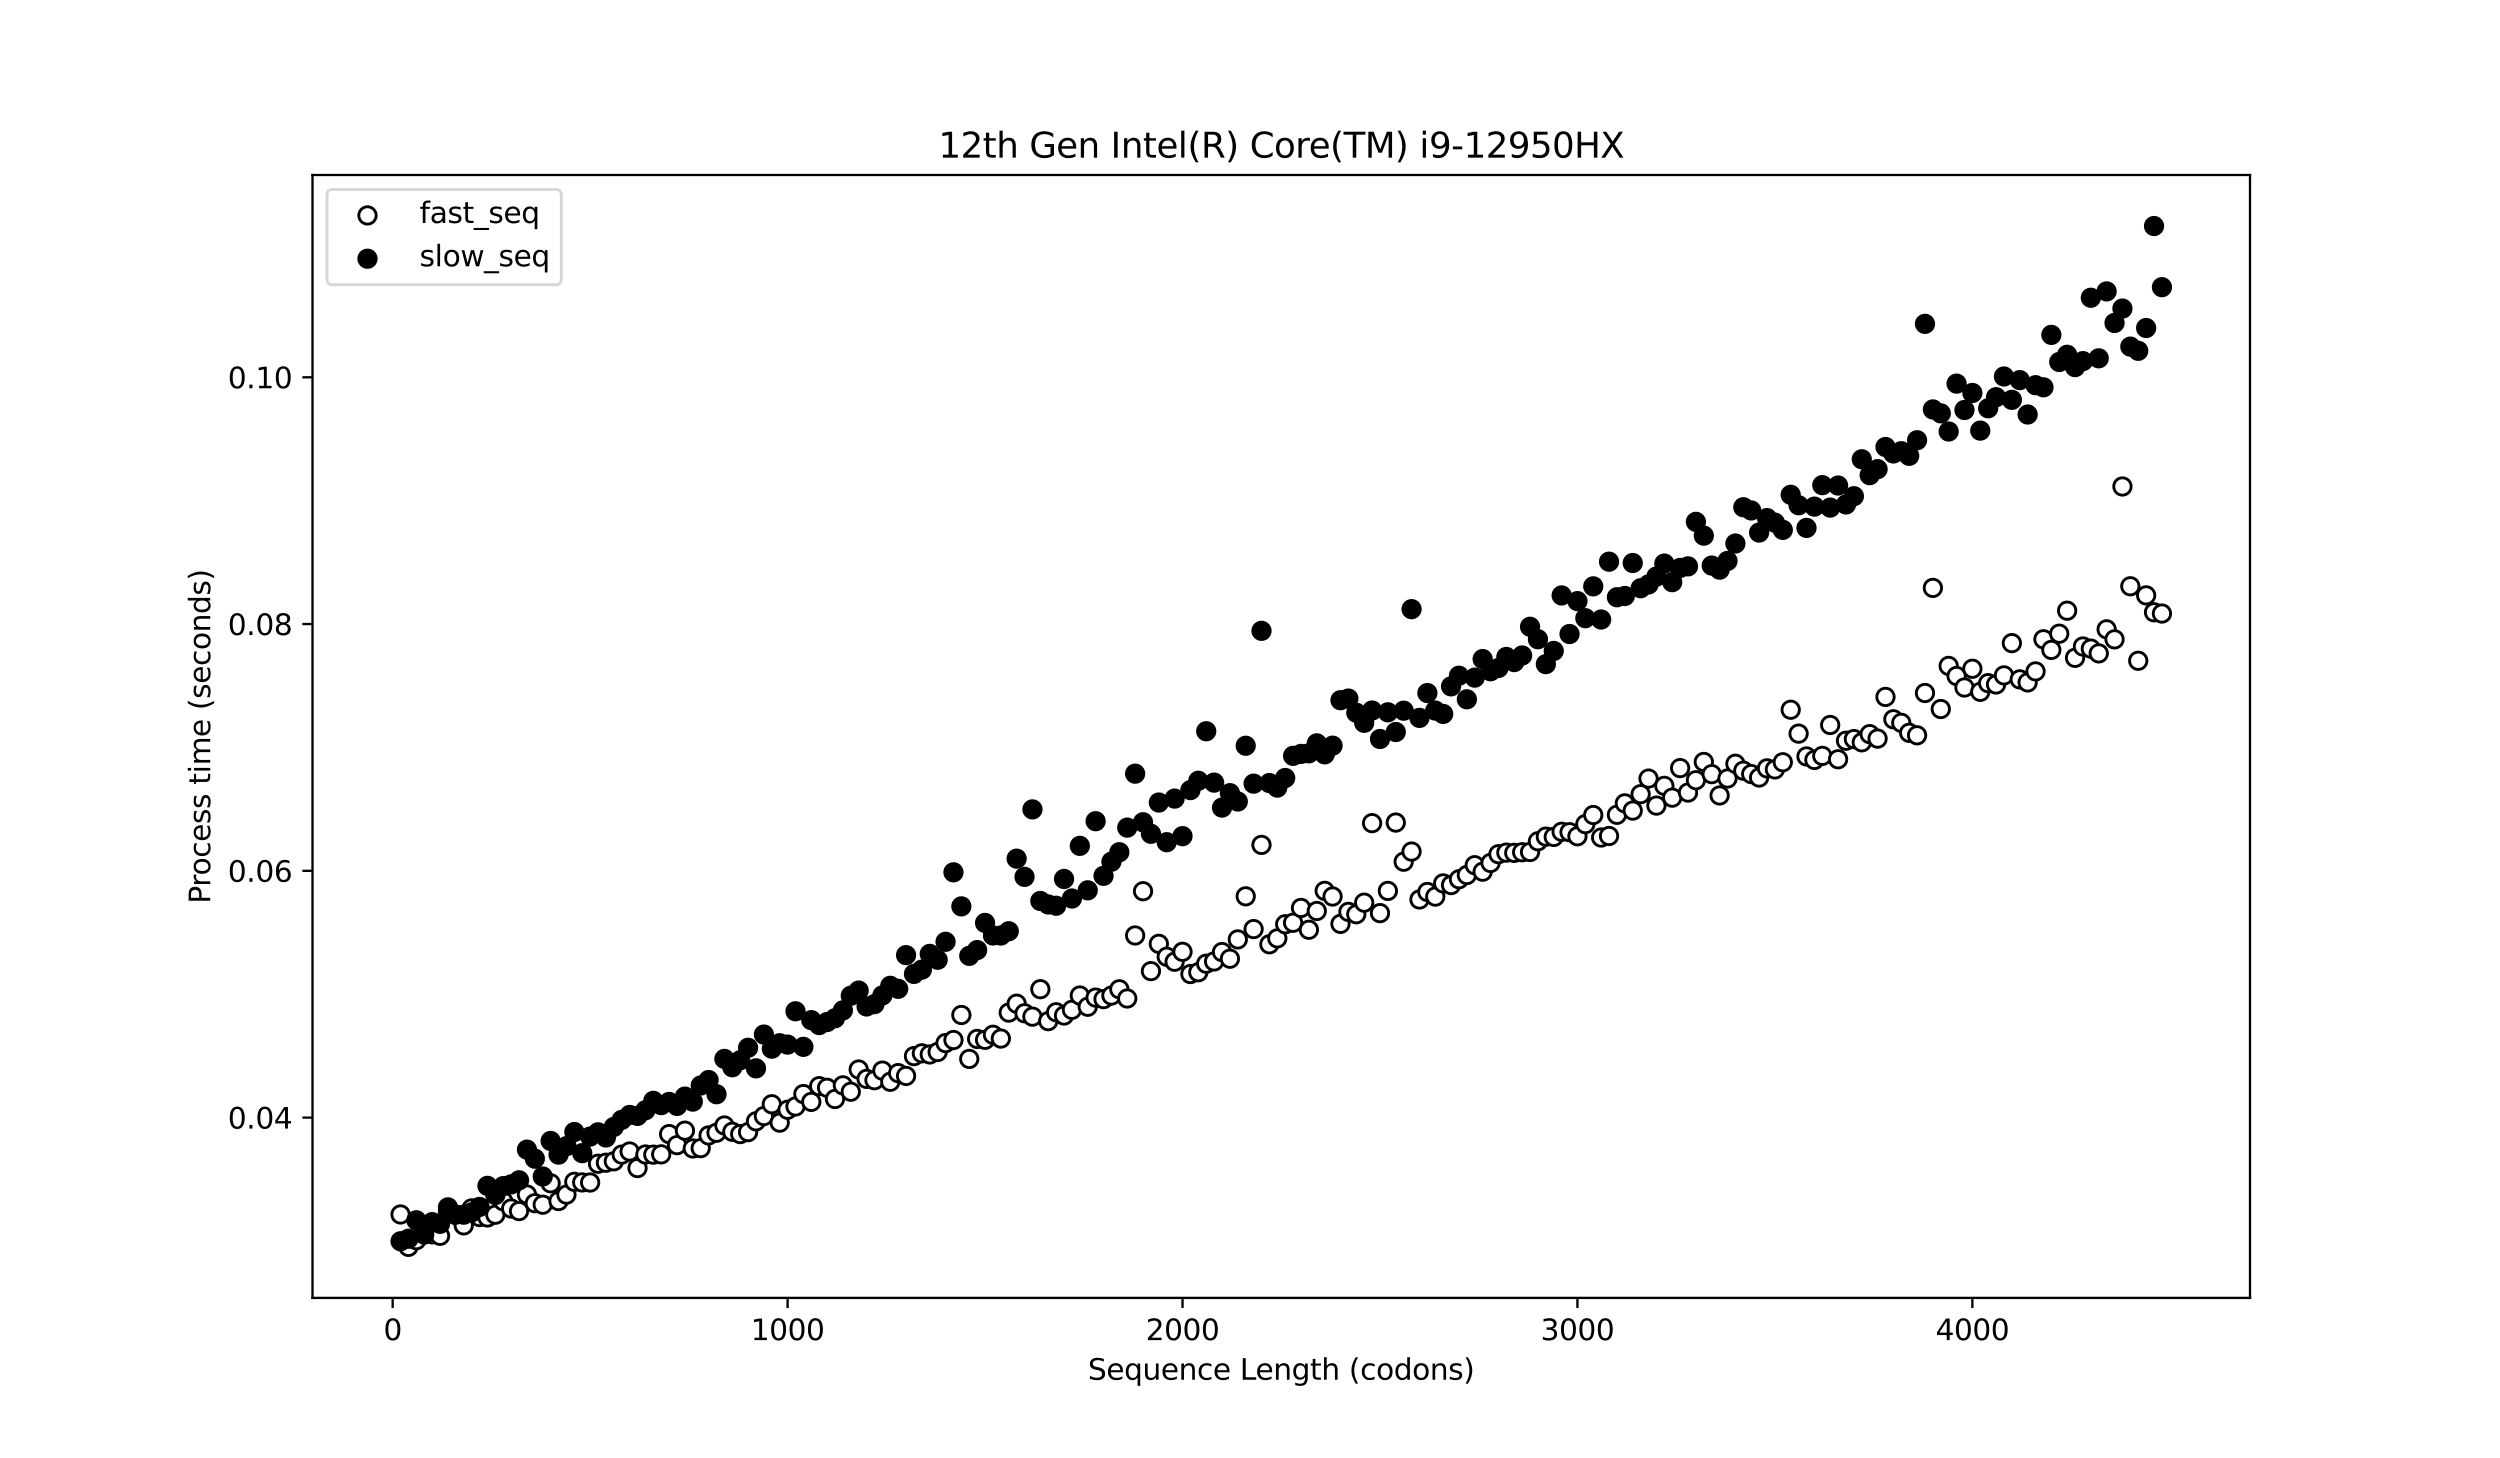 <?xml version="1.0" encoding="utf-8" standalone="no"?>
<!DOCTYPE svg PUBLIC "-//W3C//DTD SVG 1.1//EN"
  "http://www.w3.org/Graphics/SVG/1.1/DTD/svg11.dtd">
<svg xmlns:xlink="http://www.w3.org/1999/xlink" width="864pt" height="504pt" viewBox="0 0 864 504" xmlns="http://www.w3.org/2000/svg" version="1.1">
 <defs>
  <style type="text/css">*{stroke-linejoin: round; stroke-linecap: butt}</style>
 </defs>
 <g id="figure_1">
  <g id="patch_1">
   <path d="M 0 504 
L 864 504 
L 864 0 
L 0 0 
z
" style="fill: #ffffff"/>
  </g>
  <g id="axes_1">
   <g id="patch_2">
    <path d="M 108 448.56 
L 777.6 448.56 
L 777.6 60.48 
L 108 60.48 
z
" style="fill: #ffffff"/>
   </g>
   <g id="PathCollection_1">
    <defs>
     <path id="meaa3b0c03b" d="M 0 3 
C 0.796 3 1.559 2.684 2.121 2.121 
C 2.684 1.559 3 0.796 3 0 
C 3 -0.796 2.684 -1.559 2.121 -2.121 
C 1.559 -2.684 0.796 -3 0 -3 
C -0.796 -3 -1.559 -2.684 -2.121 -2.121 
C -2.684 -1.559 -3 -0.796 -3 0 
C -3 0.796 -2.684 1.559 -2.121 2.121 
C -1.559 2.684 -0.796 3 0 3 
z
" style="stroke: #000000"/>
    </defs>
    <g clip-path="url(#pe657940bfa)">
     <use xlink:href="#meaa3b0c03b" x="138.436" y="419.72" style="fill: #ffffff; stroke: #000000"/>
     <use xlink:href="#meaa3b0c03b" x="141.166" y="430.92" style="fill: #ffffff; stroke: #000000"/>
     <use xlink:href="#meaa3b0c03b" x="143.896" y="428.609" style="fill: #ffffff; stroke: #000000"/>
     <use xlink:href="#meaa3b0c03b" x="146.626" y="426.262" style="fill: #ffffff; stroke: #000000"/>
     <use xlink:href="#meaa3b0c03b" x="149.355" y="426.587" style="fill: #ffffff; stroke: #000000"/>
     <use xlink:href="#meaa3b0c03b" x="152.085" y="427.101" style="fill: #ffffff; stroke: #000000"/>
     <use xlink:href="#meaa3b0c03b" x="154.815" y="418.962" style="fill: #ffffff; stroke: #000000"/>
     <use xlink:href="#meaa3b0c03b" x="157.544" y="419.92" style="fill: #ffffff; stroke: #000000"/>
     <use xlink:href="#meaa3b0c03b" x="160.274" y="423.495" style="fill: #ffffff; stroke: #000000"/>
     <use xlink:href="#meaa3b0c03b" x="163.004" y="417.622" style="fill: #ffffff; stroke: #000000"/>
     <use xlink:href="#meaa3b0c03b" x="165.734" y="420.617" style="fill: #ffffff; stroke: #000000"/>
     <use xlink:href="#meaa3b0c03b" x="168.463" y="420.745" style="fill: #ffffff; stroke: #000000"/>
     <use xlink:href="#meaa3b0c03b" x="171.193" y="419.806" style="fill: #ffffff; stroke: #000000"/>
     <use xlink:href="#meaa3b0c03b" x="173.923" y="415.167" style="fill: #ffffff; stroke: #000000"/>
     <use xlink:href="#meaa3b0c03b" x="176.652" y="417.669" style="fill: #ffffff; stroke: #000000"/>
     <use xlink:href="#meaa3b0c03b" x="179.382" y="418.551" style="fill: #ffffff; stroke: #000000"/>
     <use xlink:href="#meaa3b0c03b" x="182.112" y="412.825" style="fill: #ffffff; stroke: #000000"/>
     <use xlink:href="#meaa3b0c03b" x="184.842" y="415.83" style="fill: #ffffff; stroke: #000000"/>
     <use xlink:href="#meaa3b0c03b" x="187.571" y="416.345" style="fill: #ffffff; stroke: #000000"/>
     <use xlink:href="#meaa3b0c03b" x="190.301" y="408.943" style="fill: #ffffff; stroke: #000000"/>
     <use xlink:href="#meaa3b0c03b" x="193.031" y="415.09" style="fill: #ffffff; stroke: #000000"/>
     <use xlink:href="#meaa3b0c03b" x="195.76" y="412.871" style="fill: #ffffff; stroke: #000000"/>
     <use xlink:href="#meaa3b0c03b" x="198.49" y="408.434" style="fill: #ffffff; stroke: #000000"/>
     <use xlink:href="#meaa3b0c03b" x="201.22" y="408.649" style="fill: #ffffff; stroke: #000000"/>
     <use xlink:href="#meaa3b0c03b" x="203.95" y="408.68" style="fill: #ffffff; stroke: #000000"/>
     <use xlink:href="#meaa3b0c03b" x="206.679" y="402.187" style="fill: #ffffff; stroke: #000000"/>
     <use xlink:href="#meaa3b0c03b" x="209.409" y="401.835" style="fill: #ffffff; stroke: #000000"/>
     <use xlink:href="#meaa3b0c03b" x="212.139" y="401.345" style="fill: #ffffff; stroke: #000000"/>
     <use xlink:href="#meaa3b0c03b" x="214.868" y="399.029" style="fill: #ffffff; stroke: #000000"/>
     <use xlink:href="#meaa3b0c03b" x="217.598" y="397.95" style="fill: #ffffff; stroke: #000000"/>
     <use xlink:href="#meaa3b0c03b" x="220.328" y="403.687" style="fill: #ffffff; stroke: #000000"/>
     <use xlink:href="#meaa3b0c03b" x="223.058" y="398.987" style="fill: #ffffff; stroke: #000000"/>
     <use xlink:href="#meaa3b0c03b" x="225.787" y="399.044" style="fill: #ffffff; stroke: #000000"/>
     <use xlink:href="#meaa3b0c03b" x="228.517" y="398.95" style="fill: #ffffff; stroke: #000000"/>
     <use xlink:href="#meaa3b0c03b" x="231.247" y="391.937" style="fill: #ffffff; stroke: #000000"/>
     <use xlink:href="#meaa3b0c03b" x="233.977" y="395.766" style="fill: #ffffff; stroke: #000000"/>
     <use xlink:href="#meaa3b0c03b" x="236.706" y="390.752" style="fill: #ffffff; stroke: #000000"/>
     <use xlink:href="#meaa3b0c03b" x="239.436" y="396.91" style="fill: #ffffff; stroke: #000000"/>
     <use xlink:href="#meaa3b0c03b" x="242.166" y="396.796" style="fill: #ffffff; stroke: #000000"/>
     <use xlink:href="#meaa3b0c03b" x="244.895" y="392.399" style="fill: #ffffff; stroke: #000000"/>
     <use xlink:href="#meaa3b0c03b" x="247.625" y="391.482" style="fill: #ffffff; stroke: #000000"/>
     <use xlink:href="#meaa3b0c03b" x="250.355" y="388.966" style="fill: #ffffff; stroke: #000000"/>
     <use xlink:href="#meaa3b0c03b" x="253.085" y="391.145" style="fill: #ffffff; stroke: #000000"/>
     <use xlink:href="#meaa3b0c03b" x="255.814" y="391.936" style="fill: #ffffff; stroke: #000000"/>
     <use xlink:href="#meaa3b0c03b" x="258.544" y="391.265" style="fill: #ffffff; stroke: #000000"/>
     <use xlink:href="#meaa3b0c03b" x="261.274" y="387.528" style="fill: #ffffff; stroke: #000000"/>
     <use xlink:href="#meaa3b0c03b" x="264.003" y="385.707" style="fill: #ffffff; stroke: #000000"/>
     <use xlink:href="#meaa3b0c03b" x="266.733" y="381.626" style="fill: #ffffff; stroke: #000000"/>
     <use xlink:href="#meaa3b0c03b" x="269.463" y="387.988" style="fill: #ffffff; stroke: #000000"/>
     <use xlink:href="#meaa3b0c03b" x="272.193" y="383.534" style="fill: #ffffff; stroke: #000000"/>
     <use xlink:href="#meaa3b0c03b" x="274.922" y="382.398" style="fill: #ffffff; stroke: #000000"/>
     <use xlink:href="#meaa3b0c03b" x="277.652" y="378.106" style="fill: #ffffff; stroke: #000000"/>
     <use xlink:href="#meaa3b0c03b" x="280.382" y="380.813" style="fill: #ffffff; stroke: #000000"/>
     <use xlink:href="#meaa3b0c03b" x="283.111" y="375.375" style="fill: #ffffff; stroke: #000000"/>
     <use xlink:href="#meaa3b0c03b" x="285.841" y="375.944" style="fill: #ffffff; stroke: #000000"/>
     <use xlink:href="#meaa3b0c03b" x="288.571" y="379.82" style="fill: #ffffff; stroke: #000000"/>
     <use xlink:href="#meaa3b0c03b" x="291.301" y="375.095" style="fill: #ffffff; stroke: #000000"/>
     <use xlink:href="#meaa3b0c03b" x="294.03" y="377.303" style="fill: #ffffff; stroke: #000000"/>
     <use xlink:href="#meaa3b0c03b" x="296.76" y="369.625" style="fill: #ffffff; stroke: #000000"/>
     <use xlink:href="#meaa3b0c03b" x="299.49" y="372.863" style="fill: #ffffff; stroke: #000000"/>
     <use xlink:href="#meaa3b0c03b" x="302.219" y="373.322" style="fill: #ffffff; stroke: #000000"/>
     <use xlink:href="#meaa3b0c03b" x="304.949" y="370.003" style="fill: #ffffff; stroke: #000000"/>
     <use xlink:href="#meaa3b0c03b" x="307.679" y="373.863" style="fill: #ffffff; stroke: #000000"/>
     <use xlink:href="#meaa3b0c03b" x="310.409" y="370.871" style="fill: #ffffff; stroke: #000000"/>
     <use xlink:href="#meaa3b0c03b" x="313.138" y="371.844" style="fill: #ffffff; stroke: #000000"/>
     <use xlink:href="#meaa3b0c03b" x="315.868" y="364.997" style="fill: #ffffff; stroke: #000000"/>
     <use xlink:href="#meaa3b0c03b" x="318.598" y="364.035" style="fill: #ffffff; stroke: #000000"/>
     <use xlink:href="#meaa3b0c03b" x="321.328" y="364.419" style="fill: #ffffff; stroke: #000000"/>
     <use xlink:href="#meaa3b0c03b" x="324.057" y="363.572" style="fill: #ffffff; stroke: #000000"/>
     <use xlink:href="#meaa3b0c03b" x="326.787" y="360.487" style="fill: #ffffff; stroke: #000000"/>
     <use xlink:href="#meaa3b0c03b" x="329.517" y="359.424" style="fill: #ffffff; stroke: #000000"/>
     <use xlink:href="#meaa3b0c03b" x="332.246" y="350.781" style="fill: #ffffff; stroke: #000000"/>
     <use xlink:href="#meaa3b0c03b" x="334.976" y="365.962" style="fill: #ffffff; stroke: #000000"/>
     <use xlink:href="#meaa3b0c03b" x="337.706" y="359.052" style="fill: #ffffff; stroke: #000000"/>
     <use xlink:href="#meaa3b0c03b" x="340.436" y="359.363" style="fill: #ffffff; stroke: #000000"/>
     <use xlink:href="#meaa3b0c03b" x="343.165" y="357.613" style="fill: #ffffff; stroke: #000000"/>
     <use xlink:href="#meaa3b0c03b" x="345.895" y="358.93" style="fill: #ffffff; stroke: #000000"/>
     <use xlink:href="#meaa3b0c03b" x="348.625" y="349.958" style="fill: #ffffff; stroke: #000000"/>
     <use xlink:href="#meaa3b0c03b" x="351.354" y="346.882" style="fill: #ffffff; stroke: #000000"/>
     <use xlink:href="#meaa3b0c03b" x="354.084" y="350.187" style="fill: #ffffff; stroke: #000000"/>
     <use xlink:href="#meaa3b0c03b" x="356.814" y="351.355" style="fill: #ffffff; stroke: #000000"/>
     <use xlink:href="#meaa3b0c03b" x="359.544" y="341.869" style="fill: #ffffff; stroke: #000000"/>
     <use xlink:href="#meaa3b0c03b" x="362.273" y="352.906" style="fill: #ffffff; stroke: #000000"/>
     <use xlink:href="#meaa3b0c03b" x="365.003" y="349.843" style="fill: #ffffff; stroke: #000000"/>
     <use xlink:href="#meaa3b0c03b" x="367.733" y="350.961" style="fill: #ffffff; stroke: #000000"/>
     <use xlink:href="#meaa3b0c03b" x="370.462" y="348.998" style="fill: #ffffff; stroke: #000000"/>
     <use xlink:href="#meaa3b0c03b" x="373.192" y="344.056" style="fill: #ffffff; stroke: #000000"/>
     <use xlink:href="#meaa3b0c03b" x="375.922" y="347.937" style="fill: #ffffff; stroke: #000000"/>
     <use xlink:href="#meaa3b0c03b" x="378.652" y="344.769" style="fill: #ffffff; stroke: #000000"/>
     <use xlink:href="#meaa3b0c03b" x="381.381" y="345.296" style="fill: #ffffff; stroke: #000000"/>
     <use xlink:href="#meaa3b0c03b" x="384.111" y="344.059" style="fill: #ffffff; stroke: #000000"/>
     <use xlink:href="#meaa3b0c03b" x="386.841" y="341.891" style="fill: #ffffff; stroke: #000000"/>
     <use xlink:href="#meaa3b0c03b" x="389.57" y="345.079" style="fill: #ffffff; stroke: #000000"/>
     <use xlink:href="#meaa3b0c03b" x="392.3" y="323.3" style="fill: #ffffff; stroke: #000000"/>
     <use xlink:href="#meaa3b0c03b" x="395.03" y="308.007" style="fill: #ffffff; stroke: #000000"/>
     <use xlink:href="#meaa3b0c03b" x="397.76" y="335.622" style="fill: #ffffff; stroke: #000000"/>
     <use xlink:href="#meaa3b0c03b" x="400.489" y="326.189" style="fill: #ffffff; stroke: #000000"/>
     <use xlink:href="#meaa3b0c03b" x="403.219" y="330.654" style="fill: #ffffff; stroke: #000000"/>
     <use xlink:href="#meaa3b0c03b" x="405.949" y="332.382" style="fill: #ffffff; stroke: #000000"/>
     <use xlink:href="#meaa3b0c03b" x="408.679" y="328.945" style="fill: #ffffff; stroke: #000000"/>
     <use xlink:href="#meaa3b0c03b" x="411.408" y="336.623" style="fill: #ffffff; stroke: #000000"/>
     <use xlink:href="#meaa3b0c03b" x="414.138" y="336.007" style="fill: #ffffff; stroke: #000000"/>
     <use xlink:href="#meaa3b0c03b" x="416.868" y="333.051" style="fill: #ffffff; stroke: #000000"/>
     <use xlink:href="#meaa3b0c03b" x="419.597" y="332.274" style="fill: #ffffff; stroke: #000000"/>
     <use xlink:href="#meaa3b0c03b" x="422.327" y="329.028" style="fill: #ffffff; stroke: #000000"/>
     <use xlink:href="#meaa3b0c03b" x="425.057" y="331.336" style="fill: #ffffff; stroke: #000000"/>
     <use xlink:href="#meaa3b0c03b" x="427.787" y="324.661" style="fill: #ffffff; stroke: #000000"/>
     <use xlink:href="#meaa3b0c03b" x="430.516" y="309.767" style="fill: #ffffff; stroke: #000000"/>
     <use xlink:href="#meaa3b0c03b" x="433.246" y="321.09" style="fill: #ffffff; stroke: #000000"/>
     <use xlink:href="#meaa3b0c03b" x="435.976" y="291.993" style="fill: #ffffff; stroke: #000000"/>
     <use xlink:href="#meaa3b0c03b" x="438.705" y="326.353" style="fill: #ffffff; stroke: #000000"/>
     <use xlink:href="#meaa3b0c03b" x="441.435" y="324.305" style="fill: #ffffff; stroke: #000000"/>
     <use xlink:href="#meaa3b0c03b" x="444.165" y="319.422" style="fill: #ffffff; stroke: #000000"/>
     <use xlink:href="#meaa3b0c03b" x="446.895" y="318.907" style="fill: #ffffff; stroke: #000000"/>
     <use xlink:href="#meaa3b0c03b" x="449.624" y="313.783" style="fill: #ffffff; stroke: #000000"/>
     <use xlink:href="#meaa3b0c03b" x="452.354" y="321.324" style="fill: #ffffff; stroke: #000000"/>
     <use xlink:href="#meaa3b0c03b" x="455.084" y="314.84" style="fill: #ffffff; stroke: #000000"/>
     <use xlink:href="#meaa3b0c03b" x="457.813" y="307.88" style="fill: #ffffff; stroke: #000000"/>
     <use xlink:href="#meaa3b0c03b" x="460.543" y="309.83" style="fill: #ffffff; stroke: #000000"/>
     <use xlink:href="#meaa3b0c03b" x="463.273" y="319.289" style="fill: #ffffff; stroke: #000000"/>
     <use xlink:href="#meaa3b0c03b" x="466.003" y="315.146" style="fill: #ffffff; stroke: #000000"/>
     <use xlink:href="#meaa3b0c03b" x="468.732" y="315.957" style="fill: #ffffff; stroke: #000000"/>
     <use xlink:href="#meaa3b0c03b" x="471.462" y="311.963" style="fill: #ffffff; stroke: #000000"/>
     <use xlink:href="#meaa3b0c03b" x="474.192" y="284.483" style="fill: #ffffff; stroke: #000000"/>
     <use xlink:href="#meaa3b0c03b" x="476.921" y="315.572" style="fill: #ffffff; stroke: #000000"/>
     <use xlink:href="#meaa3b0c03b" x="479.651" y="307.897" style="fill: #ffffff; stroke: #000000"/>
     <use xlink:href="#meaa3b0c03b" x="482.381" y="284.28" style="fill: #ffffff; stroke: #000000"/>
     <use xlink:href="#meaa3b0c03b" x="485.111" y="297.813" style="fill: #ffffff; stroke: #000000"/>
     <use xlink:href="#meaa3b0c03b" x="487.84" y="294.298" style="fill: #ffffff; stroke: #000000"/>
     <use xlink:href="#meaa3b0c03b" x="490.57" y="310.864" style="fill: #ffffff; stroke: #000000"/>
     <use xlink:href="#meaa3b0c03b" x="493.3" y="308.268" style="fill: #ffffff; stroke: #000000"/>
     <use xlink:href="#meaa3b0c03b" x="496.03" y="309.863" style="fill: #ffffff; stroke: #000000"/>
     <use xlink:href="#meaa3b0c03b" x="498.759" y="305.3" style="fill: #ffffff; stroke: #000000"/>
     <use xlink:href="#meaa3b0c03b" x="501.489" y="305.881" style="fill: #ffffff; stroke: #000000"/>
     <use xlink:href="#meaa3b0c03b" x="504.219" y="303.87" style="fill: #ffffff; stroke: #000000"/>
     <use xlink:href="#meaa3b0c03b" x="506.948" y="302.402" style="fill: #ffffff; stroke: #000000"/>
     <use xlink:href="#meaa3b0c03b" x="509.678" y="299.008" style="fill: #ffffff; stroke: #000000"/>
     <use xlink:href="#meaa3b0c03b" x="512.408" y="301.26" style="fill: #ffffff; stroke: #000000"/>
     <use xlink:href="#meaa3b0c03b" x="515.138" y="298.237" style="fill: #ffffff; stroke: #000000"/>
     <use xlink:href="#meaa3b0c03b" x="517.867" y="295.208" style="fill: #ffffff; stroke: #000000"/>
     <use xlink:href="#meaa3b0c03b" x="520.597" y="294.665" style="fill: #ffffff; stroke: #000000"/>
     <use xlink:href="#meaa3b0c03b" x="523.327" y="294.745" style="fill: #ffffff; stroke: #000000"/>
     <use xlink:href="#meaa3b0c03b" x="526.056" y="294.533" style="fill: #ffffff; stroke: #000000"/>
     <use xlink:href="#meaa3b0c03b" x="528.786" y="294.446" style="fill: #ffffff; stroke: #000000"/>
     <use xlink:href="#meaa3b0c03b" x="531.516" y="290.737" style="fill: #ffffff; stroke: #000000"/>
     <use xlink:href="#meaa3b0c03b" x="534.246" y="289.137" style="fill: #ffffff; stroke: #000000"/>
     <use xlink:href="#meaa3b0c03b" x="536.975" y="289.251" style="fill: #ffffff; stroke: #000000"/>
     <use xlink:href="#meaa3b0c03b" x="539.705" y="287.459" style="fill: #ffffff; stroke: #000000"/>
     <use xlink:href="#meaa3b0c03b" x="542.435" y="287.61" style="fill: #ffffff; stroke: #000000"/>
     <use xlink:href="#meaa3b0c03b" x="545.164" y="289.016" style="fill: #ffffff; stroke: #000000"/>
     <use xlink:href="#meaa3b0c03b" x="547.894" y="284.819" style="fill: #ffffff; stroke: #000000"/>
     <use xlink:href="#meaa3b0c03b" x="550.624" y="281.664" style="fill: #ffffff; stroke: #000000"/>
     <use xlink:href="#meaa3b0c03b" x="553.354" y="289.44" style="fill: #ffffff; stroke: #000000"/>
     <use xlink:href="#meaa3b0c03b" x="556.083" y="288.919" style="fill: #ffffff; stroke: #000000"/>
     <use xlink:href="#meaa3b0c03b" x="558.813" y="281.595" style="fill: #ffffff; stroke: #000000"/>
     <use xlink:href="#meaa3b0c03b" x="561.543" y="277.633" style="fill: #ffffff; stroke: #000000"/>
     <use xlink:href="#meaa3b0c03b" x="564.272" y="280.14" style="fill: #ffffff; stroke: #000000"/>
     <use xlink:href="#meaa3b0c03b" x="567.002" y="274.465" style="fill: #ffffff; stroke: #000000"/>
     <use xlink:href="#meaa3b0c03b" x="569.732" y="269.076" style="fill: #ffffff; stroke: #000000"/>
     <use xlink:href="#meaa3b0c03b" x="572.462" y="278.414" style="fill: #ffffff; stroke: #000000"/>
     <use xlink:href="#meaa3b0c03b" x="575.191" y="271.584" style="fill: #ffffff; stroke: #000000"/>
     <use xlink:href="#meaa3b0c03b" x="577.921" y="275.668" style="fill: #ffffff; stroke: #000000"/>
     <use xlink:href="#meaa3b0c03b" x="580.651" y="265.451" style="fill: #ffffff; stroke: #000000"/>
     <use xlink:href="#meaa3b0c03b" x="583.381" y="273.913" style="fill: #ffffff; stroke: #000000"/>
     <use xlink:href="#meaa3b0c03b" x="586.11" y="269.644" style="fill: #ffffff; stroke: #000000"/>
     <use xlink:href="#meaa3b0c03b" x="588.84" y="263.328" style="fill: #ffffff; stroke: #000000"/>
     <use xlink:href="#meaa3b0c03b" x="591.57" y="267.549" style="fill: #ffffff; stroke: #000000"/>
     <use xlink:href="#meaa3b0c03b" x="594.299" y="274.91" style="fill: #ffffff; stroke: #000000"/>
     <use xlink:href="#meaa3b0c03b" x="597.029" y="269.051" style="fill: #ffffff; stroke: #000000"/>
     <use xlink:href="#meaa3b0c03b" x="599.759" y="263.957" style="fill: #ffffff; stroke: #000000"/>
     <use xlink:href="#meaa3b0c03b" x="602.489" y="266.356" style="fill: #ffffff; stroke: #000000"/>
     <use xlink:href="#meaa3b0c03b" x="605.218" y="267.509" style="fill: #ffffff; stroke: #000000"/>
     <use xlink:href="#meaa3b0c03b" x="607.948" y="268.712" style="fill: #ffffff; stroke: #000000"/>
     <use xlink:href="#meaa3b0c03b" x="610.678" y="265.545" style="fill: #ffffff; stroke: #000000"/>
     <use xlink:href="#meaa3b0c03b" x="613.407" y="265.917" style="fill: #ffffff; stroke: #000000"/>
     <use xlink:href="#meaa3b0c03b" x="616.137" y="263.435" style="fill: #ffffff; stroke: #000000"/>
     <use xlink:href="#meaa3b0c03b" x="618.867" y="245.287" style="fill: #ffffff; stroke: #000000"/>
     <use xlink:href="#meaa3b0c03b" x="621.597" y="253.543" style="fill: #ffffff; stroke: #000000"/>
     <use xlink:href="#meaa3b0c03b" x="624.326" y="261.421" style="fill: #ffffff; stroke: #000000"/>
     <use xlink:href="#meaa3b0c03b" x="627.056" y="262.629" style="fill: #ffffff; stroke: #000000"/>
     <use xlink:href="#meaa3b0c03b" x="629.786" y="261.235" style="fill: #ffffff; stroke: #000000"/>
     <use xlink:href="#meaa3b0c03b" x="632.515" y="250.554" style="fill: #ffffff; stroke: #000000"/>
     <use xlink:href="#meaa3b0c03b" x="635.245" y="262.401" style="fill: #ffffff; stroke: #000000"/>
     <use xlink:href="#meaa3b0c03b" x="637.975" y="255.989" style="fill: #ffffff; stroke: #000000"/>
     <use xlink:href="#meaa3b0c03b" x="640.705" y="255.421" style="fill: #ffffff; stroke: #000000"/>
     <use xlink:href="#meaa3b0c03b" x="643.434" y="256.547" style="fill: #ffffff; stroke: #000000"/>
     <use xlink:href="#meaa3b0c03b" x="646.164" y="253.713" style="fill: #ffffff; stroke: #000000"/>
     <use xlink:href="#meaa3b0c03b" x="648.894" y="255.263" style="fill: #ffffff; stroke: #000000"/>
     <use xlink:href="#meaa3b0c03b" x="651.623" y="240.855" style="fill: #ffffff; stroke: #000000"/>
     <use xlink:href="#meaa3b0c03b" x="654.353" y="248.583" style="fill: #ffffff; stroke: #000000"/>
     <use xlink:href="#meaa3b0c03b" x="657.083" y="249.81" style="fill: #ffffff; stroke: #000000"/>
     <use xlink:href="#meaa3b0c03b" x="659.813" y="253.267" style="fill: #ffffff; stroke: #000000"/>
     <use xlink:href="#meaa3b0c03b" x="662.542" y="254.119" style="fill: #ffffff; stroke: #000000"/>
     <use xlink:href="#meaa3b0c03b" x="665.272" y="239.505" style="fill: #ffffff; stroke: #000000"/>
     <use xlink:href="#meaa3b0c03b" x="668.002" y="203.176" style="fill: #ffffff; stroke: #000000"/>
     <use xlink:href="#meaa3b0c03b" x="670.732" y="245.039" style="fill: #ffffff; stroke: #000000"/>
     <use xlink:href="#meaa3b0c03b" x="673.461" y="230.143" style="fill: #ffffff; stroke: #000000"/>
     <use xlink:href="#meaa3b0c03b" x="676.191" y="233.63" style="fill: #ffffff; stroke: #000000"/>
     <use xlink:href="#meaa3b0c03b" x="678.921" y="237.601" style="fill: #ffffff; stroke: #000000"/>
     <use xlink:href="#meaa3b0c03b" x="681.65" y="231.122" style="fill: #ffffff; stroke: #000000"/>
     <use xlink:href="#meaa3b0c03b" x="684.38" y="239.096" style="fill: #ffffff; stroke: #000000"/>
     <use xlink:href="#meaa3b0c03b" x="687.11" y="236.097" style="fill: #ffffff; stroke: #000000"/>
     <use xlink:href="#meaa3b0c03b" x="689.84" y="236.555" style="fill: #ffffff; stroke: #000000"/>
     <use xlink:href="#meaa3b0c03b" x="692.569" y="233.413" style="fill: #ffffff; stroke: #000000"/>
     <use xlink:href="#meaa3b0c03b" x="695.299" y="222.268" style="fill: #ffffff; stroke: #000000"/>
     <use xlink:href="#meaa3b0c03b" x="698.029" y="234.79" style="fill: #ffffff; stroke: #000000"/>
     <use xlink:href="#meaa3b0c03b" x="700.758" y="235.847" style="fill: #ffffff; stroke: #000000"/>
     <use xlink:href="#meaa3b0c03b" x="703.488" y="232.034" style="fill: #ffffff; stroke: #000000"/>
     <use xlink:href="#meaa3b0c03b" x="706.218" y="220.931" style="fill: #ffffff; stroke: #000000"/>
     <use xlink:href="#meaa3b0c03b" x="708.948" y="224.614" style="fill: #ffffff; stroke: #000000"/>
     <use xlink:href="#meaa3b0c03b" x="711.677" y="219.004" style="fill: #ffffff; stroke: #000000"/>
     <use xlink:href="#meaa3b0c03b" x="714.407" y="211.057" style="fill: #ffffff; stroke: #000000"/>
     <use xlink:href="#meaa3b0c03b" x="717.137" y="227.344" style="fill: #ffffff; stroke: #000000"/>
     <use xlink:href="#meaa3b0c03b" x="719.866" y="223.426" style="fill: #ffffff; stroke: #000000"/>
     <use xlink:href="#meaa3b0c03b" x="722.596" y="224.169" style="fill: #ffffff; stroke: #000000"/>
     <use xlink:href="#meaa3b0c03b" x="725.326" y="225.811" style="fill: #ffffff; stroke: #000000"/>
     <use xlink:href="#meaa3b0c03b" x="728.056" y="217.495" style="fill: #ffffff; stroke: #000000"/>
     <use xlink:href="#meaa3b0c03b" x="730.785" y="220.962" style="fill: #ffffff; stroke: #000000"/>
     <use xlink:href="#meaa3b0c03b" x="733.515" y="168.129" style="fill: #ffffff; stroke: #000000"/>
     <use xlink:href="#meaa3b0c03b" x="736.245" y="202.615" style="fill: #ffffff; stroke: #000000"/>
     <use xlink:href="#meaa3b0c03b" x="738.974" y="228.363" style="fill: #ffffff; stroke: #000000"/>
     <use xlink:href="#meaa3b0c03b" x="741.704" y="205.762" style="fill: #ffffff; stroke: #000000"/>
     <use xlink:href="#meaa3b0c03b" x="744.434" y="211.613" style="fill: #ffffff; stroke: #000000"/>
     <use xlink:href="#meaa3b0c03b" x="747.164" y="212.039" style="fill: #ffffff; stroke: #000000"/>
    </g>
   </g>
   <g id="PathCollection_2">
    <defs>
     <path id="m4c24243b52" d="M 0 3 
C 0.796 3 1.559 2.684 2.121 2.121 
C 2.684 1.559 3 0.796 3 0 
C 3 -0.796 2.684 -1.559 2.121 -2.121 
C 1.559 -2.684 0.796 -3 0 -3 
C -0.796 -3 -1.559 -2.684 -2.121 -2.121 
C -2.684 -1.559 -3 -0.796 -3 0 
C -3 0.796 -2.684 1.559 -2.121 2.121 
C -1.559 2.684 -0.796 3 0 3 
z
" style="stroke: #000000"/>
    </defs>
    <g clip-path="url(#pe657940bfa)">
     <use xlink:href="#m4c24243b52" x="138.436" y="428.973" style="stroke: #000000"/>
     <use xlink:href="#m4c24243b52" x="141.166" y="428.106" style="stroke: #000000"/>
     <use xlink:href="#m4c24243b52" x="143.896" y="421.727" style="stroke: #000000"/>
     <use xlink:href="#m4c24243b52" x="146.626" y="426.656" style="stroke: #000000"/>
     <use xlink:href="#m4c24243b52" x="149.355" y="422.378" style="stroke: #000000"/>
     <use xlink:href="#m4c24243b52" x="152.085" y="422.958" style="stroke: #000000"/>
     <use xlink:href="#m4c24243b52" x="154.815" y="417.264" style="stroke: #000000"/>
     <use xlink:href="#m4c24243b52" x="157.544" y="419.78" style="stroke: #000000"/>
     <use xlink:href="#m4c24243b52" x="160.274" y="419.796" style="stroke: #000000"/>
     <use xlink:href="#m4c24243b52" x="163.004" y="419.012" style="stroke: #000000"/>
     <use xlink:href="#m4c24243b52" x="165.734" y="417.11" style="stroke: #000000"/>
     <use xlink:href="#m4c24243b52" x="168.463" y="409.832" style="stroke: #000000"/>
     <use xlink:href="#m4c24243b52" x="171.193" y="413" style="stroke: #000000"/>
     <use xlink:href="#m4c24243b52" x="173.923" y="409.921" style="stroke: #000000"/>
     <use xlink:href="#m4c24243b52" x="176.652" y="409.329" style="stroke: #000000"/>
     <use xlink:href="#m4c24243b52" x="179.382" y="407.912" style="stroke: #000000"/>
     <use xlink:href="#m4c24243b52" x="182.112" y="397.319" style="stroke: #000000"/>
     <use xlink:href="#m4c24243b52" x="184.842" y="400.436" style="stroke: #000000"/>
     <use xlink:href="#m4c24243b52" x="187.571" y="406.597" style="stroke: #000000"/>
     <use xlink:href="#m4c24243b52" x="190.301" y="394.313" style="stroke: #000000"/>
     <use xlink:href="#m4c24243b52" x="193.031" y="399.032" style="stroke: #000000"/>
     <use xlink:href="#m4c24243b52" x="195.76" y="396.114" style="stroke: #000000"/>
     <use xlink:href="#m4c24243b52" x="198.49" y="391.222" style="stroke: #000000"/>
     <use xlink:href="#m4c24243b52" x="201.22" y="398.536" style="stroke: #000000"/>
     <use xlink:href="#m4c24243b52" x="203.95" y="392.79" style="stroke: #000000"/>
     <use xlink:href="#m4c24243b52" x="206.679" y="391.335" style="stroke: #000000"/>
     <use xlink:href="#m4c24243b52" x="209.409" y="393.107" style="stroke: #000000"/>
     <use xlink:href="#m4c24243b52" x="212.139" y="389.48" style="stroke: #000000"/>
     <use xlink:href="#m4c24243b52" x="214.868" y="387.035" style="stroke: #000000"/>
     <use xlink:href="#m4c24243b52" x="217.598" y="385.329" style="stroke: #000000"/>
     <use xlink:href="#m4c24243b52" x="220.328" y="385.656" style="stroke: #000000"/>
     <use xlink:href="#m4c24243b52" x="223.058" y="383.702" style="stroke: #000000"/>
     <use xlink:href="#m4c24243b52" x="225.787" y="380.453" style="stroke: #000000"/>
     <use xlink:href="#m4c24243b52" x="228.517" y="381.939" style="stroke: #000000"/>
     <use xlink:href="#m4c24243b52" x="231.247" y="380.831" style="stroke: #000000"/>
     <use xlink:href="#m4c24243b52" x="233.977" y="382.215" style="stroke: #000000"/>
     <use xlink:href="#m4c24243b52" x="236.706" y="378.982" style="stroke: #000000"/>
     <use xlink:href="#m4c24243b52" x="239.436" y="380.722" style="stroke: #000000"/>
     <use xlink:href="#m4c24243b52" x="242.166" y="375.146" style="stroke: #000000"/>
     <use xlink:href="#m4c24243b52" x="244.895" y="373.263" style="stroke: #000000"/>
     <use xlink:href="#m4c24243b52" x="247.625" y="378.161" style="stroke: #000000"/>
     <use xlink:href="#m4c24243b52" x="250.355" y="365.961" style="stroke: #000000"/>
     <use xlink:href="#m4c24243b52" x="253.085" y="368.846" style="stroke: #000000"/>
     <use xlink:href="#m4c24243b52" x="255.814" y="366.418" style="stroke: #000000"/>
     <use xlink:href="#m4c24243b52" x="258.544" y="362.118" style="stroke: #000000"/>
     <use xlink:href="#m4c24243b52" x="261.274" y="369.224" style="stroke: #000000"/>
     <use xlink:href="#m4c24243b52" x="264.003" y="357.541" style="stroke: #000000"/>
     <use xlink:href="#m4c24243b52" x="266.733" y="362.428" style="stroke: #000000"/>
     <use xlink:href="#m4c24243b52" x="269.463" y="360.544" style="stroke: #000000"/>
     <use xlink:href="#m4c24243b52" x="272.193" y="361.006" style="stroke: #000000"/>
     <use xlink:href="#m4c24243b52" x="274.922" y="349.497" style="stroke: #000000"/>
     <use xlink:href="#m4c24243b52" x="277.652" y="361.793" style="stroke: #000000"/>
     <use xlink:href="#m4c24243b52" x="280.382" y="352.568" style="stroke: #000000"/>
     <use xlink:href="#m4c24243b52" x="283.111" y="354.27" style="stroke: #000000"/>
     <use xlink:href="#m4c24243b52" x="285.841" y="353.217" style="stroke: #000000"/>
     <use xlink:href="#m4c24243b52" x="288.571" y="351.908" style="stroke: #000000"/>
     <use xlink:href="#m4c24243b52" x="291.301" y="349.188" style="stroke: #000000"/>
     <use xlink:href="#m4c24243b52" x="294.03" y="344.129" style="stroke: #000000"/>
     <use xlink:href="#m4c24243b52" x="296.76" y="342.339" style="stroke: #000000"/>
     <use xlink:href="#m4c24243b52" x="299.49" y="347.835" style="stroke: #000000"/>
     <use xlink:href="#m4c24243b52" x="302.219" y="347.031" style="stroke: #000000"/>
     <use xlink:href="#m4c24243b52" x="304.949" y="344.022" style="stroke: #000000"/>
     <use xlink:href="#m4c24243b52" x="307.679" y="340.7" style="stroke: #000000"/>
     <use xlink:href="#m4c24243b52" x="310.409" y="341.735" style="stroke: #000000"/>
     <use xlink:href="#m4c24243b52" x="313.138" y="330.093" style="stroke: #000000"/>
     <use xlink:href="#m4c24243b52" x="315.868" y="336.589" style="stroke: #000000"/>
     <use xlink:href="#m4c24243b52" x="318.598" y="335.102" style="stroke: #000000"/>
     <use xlink:href="#m4c24243b52" x="321.328" y="329.665" style="stroke: #000000"/>
     <use xlink:href="#m4c24243b52" x="324.057" y="331.696" style="stroke: #000000"/>
     <use xlink:href="#m4c24243b52" x="326.787" y="325.486" style="stroke: #000000"/>
     <use xlink:href="#m4c24243b52" x="329.517" y="301.477" style="stroke: #000000"/>
     <use xlink:href="#m4c24243b52" x="332.246" y="313.243" style="stroke: #000000"/>
     <use xlink:href="#m4c24243b52" x="334.976" y="330.35" style="stroke: #000000"/>
     <use xlink:href="#m4c24243b52" x="337.706" y="328.351" style="stroke: #000000"/>
     <use xlink:href="#m4c24243b52" x="340.436" y="318.968" style="stroke: #000000"/>
     <use xlink:href="#m4c24243b52" x="343.165" y="323.302" style="stroke: #000000"/>
     <use xlink:href="#m4c24243b52" x="345.895" y="323.321" style="stroke: #000000"/>
     <use xlink:href="#m4c24243b52" x="348.625" y="321.835" style="stroke: #000000"/>
     <use xlink:href="#m4c24243b52" x="351.354" y="296.751" style="stroke: #000000"/>
     <use xlink:href="#m4c24243b52" x="354.084" y="303.043" style="stroke: #000000"/>
     <use xlink:href="#m4c24243b52" x="356.814" y="279.73" style="stroke: #000000"/>
     <use xlink:href="#m4c24243b52" x="359.544" y="311.373" style="stroke: #000000"/>
     <use xlink:href="#m4c24243b52" x="362.273" y="312.586" style="stroke: #000000"/>
     <use xlink:href="#m4c24243b52" x="365.003" y="313.022" style="stroke: #000000"/>
     <use xlink:href="#m4c24243b52" x="367.733" y="303.771" style="stroke: #000000"/>
     <use xlink:href="#m4c24243b52" x="370.462" y="310.524" style="stroke: #000000"/>
     <use xlink:href="#m4c24243b52" x="373.192" y="292.331" style="stroke: #000000"/>
     <use xlink:href="#m4c24243b52" x="375.922" y="307.698" style="stroke: #000000"/>
     <use xlink:href="#m4c24243b52" x="378.652" y="283.808" style="stroke: #000000"/>
     <use xlink:href="#m4c24243b52" x="381.381" y="302.689" style="stroke: #000000"/>
     <use xlink:href="#m4c24243b52" x="384.111" y="297.807" style="stroke: #000000"/>
     <use xlink:href="#m4c24243b52" x="386.841" y="294.528" style="stroke: #000000"/>
     <use xlink:href="#m4c24243b52" x="389.57" y="286.027" style="stroke: #000000"/>
     <use xlink:href="#m4c24243b52" x="392.3" y="267.378" style="stroke: #000000"/>
     <use xlink:href="#m4c24243b52" x="395.03" y="284.174" style="stroke: #000000"/>
     <use xlink:href="#m4c24243b52" x="397.76" y="288.159" style="stroke: #000000"/>
     <use xlink:href="#m4c24243b52" x="400.489" y="277.354" style="stroke: #000000"/>
     <use xlink:href="#m4c24243b52" x="403.219" y="291.065" style="stroke: #000000"/>
     <use xlink:href="#m4c24243b52" x="405.949" y="275.989" style="stroke: #000000"/>
     <use xlink:href="#m4c24243b52" x="408.679" y="288.974" style="stroke: #000000"/>
     <use xlink:href="#m4c24243b52" x="411.408" y="273.063" style="stroke: #000000"/>
     <use xlink:href="#m4c24243b52" x="414.138" y="269.841" style="stroke: #000000"/>
     <use xlink:href="#m4c24243b52" x="416.868" y="252.719" style="stroke: #000000"/>
     <use xlink:href="#m4c24243b52" x="419.597" y="270.475" style="stroke: #000000"/>
     <use xlink:href="#m4c24243b52" x="422.327" y="279.106" style="stroke: #000000"/>
     <use xlink:href="#m4c24243b52" x="425.057" y="274.111" style="stroke: #000000"/>
     <use xlink:href="#m4c24243b52" x="427.787" y="277.002" style="stroke: #000000"/>
     <use xlink:href="#m4c24243b52" x="430.516" y="257.735" style="stroke: #000000"/>
     <use xlink:href="#m4c24243b52" x="433.246" y="270.832" style="stroke: #000000"/>
     <use xlink:href="#m4c24243b52" x="435.976" y="218.018" style="stroke: #000000"/>
     <use xlink:href="#m4c24243b52" x="438.705" y="270.623" style="stroke: #000000"/>
     <use xlink:href="#m4c24243b52" x="441.435" y="272.195" style="stroke: #000000"/>
     <use xlink:href="#m4c24243b52" x="444.165" y="268.876" style="stroke: #000000"/>
     <use xlink:href="#m4c24243b52" x="446.895" y="261.224" style="stroke: #000000"/>
     <use xlink:href="#m4c24243b52" x="449.624" y="260.555" style="stroke: #000000"/>
     <use xlink:href="#m4c24243b52" x="452.354" y="260.355" style="stroke: #000000"/>
     <use xlink:href="#m4c24243b52" x="455.084" y="256.903" style="stroke: #000000"/>
     <use xlink:href="#m4c24243b52" x="457.813" y="260.705" style="stroke: #000000"/>
     <use xlink:href="#m4c24243b52" x="460.543" y="257.7" style="stroke: #000000"/>
     <use xlink:href="#m4c24243b52" x="463.273" y="241.995" style="stroke: #000000"/>
     <use xlink:href="#m4c24243b52" x="466.003" y="241.425" style="stroke: #000000"/>
     <use xlink:href="#m4c24243b52" x="468.732" y="246.324" style="stroke: #000000"/>
     <use xlink:href="#m4c24243b52" x="471.462" y="249.805" style="stroke: #000000"/>
     <use xlink:href="#m4c24243b52" x="474.192" y="245.556" style="stroke: #000000"/>
     <use xlink:href="#m4c24243b52" x="476.921" y="255.401" style="stroke: #000000"/>
     <use xlink:href="#m4c24243b52" x="479.651" y="246.173" style="stroke: #000000"/>
     <use xlink:href="#m4c24243b52" x="482.381" y="252.991" style="stroke: #000000"/>
     <use xlink:href="#m4c24243b52" x="485.111" y="245.614" style="stroke: #000000"/>
     <use xlink:href="#m4c24243b52" x="487.84" y="210.523" style="stroke: #000000"/>
     <use xlink:href="#m4c24243b52" x="490.57" y="248.111" style="stroke: #000000"/>
     <use xlink:href="#m4c24243b52" x="493.3" y="239.516" style="stroke: #000000"/>
     <use xlink:href="#m4c24243b52" x="496.03" y="245.573" style="stroke: #000000"/>
     <use xlink:href="#m4c24243b52" x="498.759" y="246.739" style="stroke: #000000"/>
     <use xlink:href="#m4c24243b52" x="501.489" y="237.206" style="stroke: #000000"/>
     <use xlink:href="#m4c24243b52" x="504.219" y="233.53" style="stroke: #000000"/>
     <use xlink:href="#m4c24243b52" x="506.948" y="241.677" style="stroke: #000000"/>
     <use xlink:href="#m4c24243b52" x="509.678" y="234.188" style="stroke: #000000"/>
     <use xlink:href="#m4c24243b52" x="512.408" y="227.769" style="stroke: #000000"/>
     <use xlink:href="#m4c24243b52" x="515.138" y="231.987" style="stroke: #000000"/>
     <use xlink:href="#m4c24243b52" x="517.867" y="230.851" style="stroke: #000000"/>
     <use xlink:href="#m4c24243b52" x="520.597" y="227.039" style="stroke: #000000"/>
     <use xlink:href="#m4c24243b52" x="523.327" y="228.822" style="stroke: #000000"/>
     <use xlink:href="#m4c24243b52" x="526.056" y="226.535" style="stroke: #000000"/>
     <use xlink:href="#m4c24243b52" x="528.786" y="216.61" style="stroke: #000000"/>
     <use xlink:href="#m4c24243b52" x="531.516" y="220.92" style="stroke: #000000"/>
     <use xlink:href="#m4c24243b52" x="534.246" y="229.529" style="stroke: #000000"/>
     <use xlink:href="#m4c24243b52" x="536.975" y="224.963" style="stroke: #000000"/>
     <use xlink:href="#m4c24243b52" x="539.705" y="205.784" style="stroke: #000000"/>
     <use xlink:href="#m4c24243b52" x="542.435" y="219.119" style="stroke: #000000"/>
     <use xlink:href="#m4c24243b52" x="545.164" y="207.746" style="stroke: #000000"/>
     <use xlink:href="#m4c24243b52" x="547.894" y="213.644" style="stroke: #000000"/>
     <use xlink:href="#m4c24243b52" x="550.624" y="202.644" style="stroke: #000000"/>
     <use xlink:href="#m4c24243b52" x="553.354" y="214.102" style="stroke: #000000"/>
     <use xlink:href="#m4c24243b52" x="556.083" y="194.117" style="stroke: #000000"/>
     <use xlink:href="#m4c24243b52" x="558.813" y="206.41" style="stroke: #000000"/>
     <use xlink:href="#m4c24243b52" x="561.543" y="205.977" style="stroke: #000000"/>
     <use xlink:href="#m4c24243b52" x="564.272" y="194.578" style="stroke: #000000"/>
     <use xlink:href="#m4c24243b52" x="567.002" y="203.29" style="stroke: #000000"/>
     <use xlink:href="#m4c24243b52" x="569.732" y="201.984" style="stroke: #000000"/>
     <use xlink:href="#m4c24243b52" x="572.462" y="199.247" style="stroke: #000000"/>
     <use xlink:href="#m4c24243b52" x="575.191" y="194.773" style="stroke: #000000"/>
     <use xlink:href="#m4c24243b52" x="577.921" y="201.191" style="stroke: #000000"/>
     <use xlink:href="#m4c24243b52" x="580.651" y="196.277" style="stroke: #000000"/>
     <use xlink:href="#m4c24243b52" x="583.381" y="195.739" style="stroke: #000000"/>
     <use xlink:href="#m4c24243b52" x="586.11" y="180.352" style="stroke: #000000"/>
     <use xlink:href="#m4c24243b52" x="588.84" y="185.127" style="stroke: #000000"/>
     <use xlink:href="#m4c24243b52" x="591.57" y="195.46" style="stroke: #000000"/>
     <use xlink:href="#m4c24243b52" x="594.299" y="196.873" style="stroke: #000000"/>
     <use xlink:href="#m4c24243b52" x="597.029" y="193.857" style="stroke: #000000"/>
     <use xlink:href="#m4c24243b52" x="599.759" y="187.839" style="stroke: #000000"/>
     <use xlink:href="#m4c24243b52" x="602.489" y="175.3" style="stroke: #000000"/>
     <use xlink:href="#m4c24243b52" x="605.218" y="176.417" style="stroke: #000000"/>
     <use xlink:href="#m4c24243b52" x="607.948" y="184.042" style="stroke: #000000"/>
     <use xlink:href="#m4c24243b52" x="610.678" y="179.047" style="stroke: #000000"/>
     <use xlink:href="#m4c24243b52" x="613.407" y="180.641" style="stroke: #000000"/>
     <use xlink:href="#m4c24243b52" x="616.137" y="183.125" style="stroke: #000000"/>
     <use xlink:href="#m4c24243b52" x="618.867" y="171.006" style="stroke: #000000"/>
     <use xlink:href="#m4c24243b52" x="621.597" y="174.616" style="stroke: #000000"/>
     <use xlink:href="#m4c24243b52" x="624.326" y="182.446" style="stroke: #000000"/>
     <use xlink:href="#m4c24243b52" x="627.056" y="175.091" style="stroke: #000000"/>
     <use xlink:href="#m4c24243b52" x="629.786" y="167.669" style="stroke: #000000"/>
     <use xlink:href="#m4c24243b52" x="632.515" y="175.42" style="stroke: #000000"/>
     <use xlink:href="#m4c24243b52" x="635.245" y="167.803" style="stroke: #000000"/>
     <use xlink:href="#m4c24243b52" x="637.975" y="174.35" style="stroke: #000000"/>
     <use xlink:href="#m4c24243b52" x="640.705" y="171.485" style="stroke: #000000"/>
     <use xlink:href="#m4c24243b52" x="643.434" y="158.718" style="stroke: #000000"/>
     <use xlink:href="#m4c24243b52" x="646.164" y="164.214" style="stroke: #000000"/>
     <use xlink:href="#m4c24243b52" x="648.894" y="162.14" style="stroke: #000000"/>
     <use xlink:href="#m4c24243b52" x="651.623" y="154.483" style="stroke: #000000"/>
     <use xlink:href="#m4c24243b52" x="654.353" y="156.715" style="stroke: #000000"/>
     <use xlink:href="#m4c24243b52" x="657.083" y="155.936" style="stroke: #000000"/>
     <use xlink:href="#m4c24243b52" x="659.813" y="157.541" style="stroke: #000000"/>
     <use xlink:href="#m4c24243b52" x="662.542" y="152.15" style="stroke: #000000"/>
     <use xlink:href="#m4c24243b52" x="665.272" y="111.924" style="stroke: #000000"/>
     <use xlink:href="#m4c24243b52" x="668.002" y="141.503" style="stroke: #000000"/>
     <use xlink:href="#m4c24243b52" x="670.732" y="142.859" style="stroke: #000000"/>
     <use xlink:href="#m4c24243b52" x="673.461" y="149.13" style="stroke: #000000"/>
     <use xlink:href="#m4c24243b52" x="676.191" y="132.579" style="stroke: #000000"/>
     <use xlink:href="#m4c24243b52" x="678.921" y="141.699" style="stroke: #000000"/>
     <use xlink:href="#m4c24243b52" x="681.65" y="135.815" style="stroke: #000000"/>
     <use xlink:href="#m4c24243b52" x="684.38" y="148.822" style="stroke: #000000"/>
     <use xlink:href="#m4c24243b52" x="687.11" y="141.096" style="stroke: #000000"/>
     <use xlink:href="#m4c24243b52" x="689.84" y="137.27" style="stroke: #000000"/>
     <use xlink:href="#m4c24243b52" x="692.569" y="130.115" style="stroke: #000000"/>
     <use xlink:href="#m4c24243b52" x="695.299" y="138.189" style="stroke: #000000"/>
     <use xlink:href="#m4c24243b52" x="698.029" y="131.365" style="stroke: #000000"/>
     <use xlink:href="#m4c24243b52" x="700.758" y="143.254" style="stroke: #000000"/>
     <use xlink:href="#m4c24243b52" x="703.488" y="133.119" style="stroke: #000000"/>
     <use xlink:href="#m4c24243b52" x="706.218" y="133.853" style="stroke: #000000"/>
     <use xlink:href="#m4c24243b52" x="708.948" y="115.74" style="stroke: #000000"/>
     <use xlink:href="#m4c24243b52" x="711.677" y="125.109" style="stroke: #000000"/>
     <use xlink:href="#m4c24243b52" x="714.407" y="122.611" style="stroke: #000000"/>
     <use xlink:href="#m4c24243b52" x="717.137" y="126.876" style="stroke: #000000"/>
     <use xlink:href="#m4c24243b52" x="719.866" y="124.809" style="stroke: #000000"/>
     <use xlink:href="#m4c24243b52" x="722.596" y="102.904" style="stroke: #000000"/>
     <use xlink:href="#m4c24243b52" x="725.326" y="123.83" style="stroke: #000000"/>
     <use xlink:href="#m4c24243b52" x="728.056" y="100.711" style="stroke: #000000"/>
     <use xlink:href="#m4c24243b52" x="730.785" y="111.618" style="stroke: #000000"/>
     <use xlink:href="#m4c24243b52" x="733.515" y="106.643" style="stroke: #000000"/>
     <use xlink:href="#m4c24243b52" x="736.245" y="119.792" style="stroke: #000000"/>
     <use xlink:href="#m4c24243b52" x="738.974" y="121.249" style="stroke: #000000"/>
     <use xlink:href="#m4c24243b52" x="741.704" y="113.36" style="stroke: #000000"/>
     <use xlink:href="#m4c24243b52" x="744.434" y="78.12" style="stroke: #000000"/>
     <use xlink:href="#m4c24243b52" x="747.164" y="99.25" style="stroke: #000000"/>
    </g>
   </g>
   <g id="matplotlib.axis_1">
    <g id="xtick_1">
     <g id="line2d_1">
      <defs>
       <path id="m0a185adab8" d="M 0 0 
L 0 3.5 
" style="stroke: #000000; stroke-width: 0.8"/>
      </defs>
      <g>
       <use xlink:href="#m0a185adab8" x="135.707" y="448.56" style="stroke: #000000; stroke-width: 0.8"/>
      </g>
     </g>
     <g id="text_1">
      <!-- 0 -->
      <g transform="translate(132.525 463.158) scale(0.1 -0.1)">
       <defs>
        <path id="DejaVuSans-30" d="M 2034 4250 
Q 1547 4250 1301 3770 
Q 1056 3291 1056 2328 
Q 1056 1369 1301 889 
Q 1547 409 2034 409 
Q 2525 409 2770 889 
Q 3016 1369 3016 2328 
Q 3016 3291 2770 3770 
Q 2525 4250 2034 4250 
z
M 2034 4750 
Q 2819 4750 3233 4129 
Q 3647 3509 3647 2328 
Q 3647 1150 3233 529 
Q 2819 -91 2034 -91 
Q 1250 -91 836 529 
Q 422 1150 422 2328 
Q 422 3509 836 4129 
Q 1250 4750 2034 4750 
z
" transform="scale(0.016)"/>
       </defs>
       <use xlink:href="#DejaVuSans-30"/>
      </g>
     </g>
    </g>
    <g id="xtick_2">
     <g id="line2d_2">
      <g>
       <use xlink:href="#m0a185adab8" x="272.193" y="448.56" style="stroke: #000000; stroke-width: 0.8"/>
      </g>
     </g>
     <g id="text_2">
      <!-- 1000 -->
      <g transform="translate(259.468 463.158) scale(0.1 -0.1)">
       <defs>
        <path id="DejaVuSans-31" d="M 794 531 
L 1825 531 
L 1825 4091 
L 703 3866 
L 703 4441 
L 1819 4666 
L 2450 4666 
L 2450 531 
L 3481 531 
L 3481 0 
L 794 0 
L 794 531 
z
" transform="scale(0.016)"/>
       </defs>
       <use xlink:href="#DejaVuSans-31"/>
       <use xlink:href="#DejaVuSans-30" x="63.623"/>
       <use xlink:href="#DejaVuSans-30" x="127.246"/>
       <use xlink:href="#DejaVuSans-30" x="190.869"/>
      </g>
     </g>
    </g>
    <g id="xtick_3">
     <g id="line2d_3">
      <g>
       <use xlink:href="#m0a185adab8" x="408.679" y="448.56" style="stroke: #000000; stroke-width: 0.8"/>
      </g>
     </g>
     <g id="text_3">
      <!-- 2000 -->
      <g transform="translate(395.954 463.158) scale(0.1 -0.1)">
       <defs>
        <path id="DejaVuSans-32" d="M 1228 531 
L 3431 531 
L 3431 0 
L 469 0 
L 469 531 
Q 828 903 1448 1529 
Q 2069 2156 2228 2338 
Q 2531 2678 2651 2914 
Q 2772 3150 2772 3378 
Q 2772 3750 2511 3984 
Q 2250 4219 1831 4219 
Q 1534 4219 1204 4116 
Q 875 4013 500 3803 
L 500 4441 
Q 881 4594 1212 4672 
Q 1544 4750 1819 4750 
Q 2544 4750 2975 4387 
Q 3406 4025 3406 3419 
Q 3406 3131 3298 2873 
Q 3191 2616 2906 2266 
Q 2828 2175 2409 1742 
Q 1991 1309 1228 531 
z
" transform="scale(0.016)"/>
       </defs>
       <use xlink:href="#DejaVuSans-32"/>
       <use xlink:href="#DejaVuSans-30" x="63.623"/>
       <use xlink:href="#DejaVuSans-30" x="127.246"/>
       <use xlink:href="#DejaVuSans-30" x="190.869"/>
      </g>
     </g>
    </g>
    <g id="xtick_4">
     <g id="line2d_4">
      <g>
       <use xlink:href="#m0a185adab8" x="545.164" y="448.56" style="stroke: #000000; stroke-width: 0.8"/>
      </g>
     </g>
     <g id="text_4">
      <!-- 3000 -->
      <g transform="translate(532.439 463.158) scale(0.1 -0.1)">
       <defs>
        <path id="DejaVuSans-33" d="M 2597 2516 
Q 3050 2419 3304 2112 
Q 3559 1806 3559 1356 
Q 3559 666 3084 287 
Q 2609 -91 1734 -91 
Q 1441 -91 1130 -33 
Q 819 25 488 141 
L 488 750 
Q 750 597 1062 519 
Q 1375 441 1716 441 
Q 2309 441 2620 675 
Q 2931 909 2931 1356 
Q 2931 1769 2642 2001 
Q 2353 2234 1838 2234 
L 1294 2234 
L 1294 2753 
L 1863 2753 
Q 2328 2753 2575 2939 
Q 2822 3125 2822 3475 
Q 2822 3834 2567 4026 
Q 2313 4219 1838 4219 
Q 1578 4219 1281 4162 
Q 984 4106 628 3988 
L 628 4550 
Q 988 4650 1302 4700 
Q 1616 4750 1894 4750 
Q 2613 4750 3031 4423 
Q 3450 4097 3450 3541 
Q 3450 3153 3228 2886 
Q 3006 2619 2597 2516 
z
" transform="scale(0.016)"/>
       </defs>
       <use xlink:href="#DejaVuSans-33"/>
       <use xlink:href="#DejaVuSans-30" x="63.623"/>
       <use xlink:href="#DejaVuSans-30" x="127.246"/>
       <use xlink:href="#DejaVuSans-30" x="190.869"/>
      </g>
     </g>
    </g>
    <g id="xtick_5">
     <g id="line2d_5">
      <g>
       <use xlink:href="#m0a185adab8" x="681.65" y="448.56" style="stroke: #000000; stroke-width: 0.8"/>
      </g>
     </g>
     <g id="text_5">
      <!-- 4000 -->
      <g transform="translate(668.925 463.158) scale(0.1 -0.1)">
       <defs>
        <path id="DejaVuSans-34" d="M 2419 4116 
L 825 1625 
L 2419 1625 
L 2419 4116 
z
M 2253 4666 
L 3047 4666 
L 3047 1625 
L 3713 1625 
L 3713 1100 
L 3047 1100 
L 3047 0 
L 2419 0 
L 2419 1100 
L 313 1100 
L 313 1709 
L 2253 4666 
z
" transform="scale(0.016)"/>
       </defs>
       <use xlink:href="#DejaVuSans-34"/>
       <use xlink:href="#DejaVuSans-30" x="63.623"/>
       <use xlink:href="#DejaVuSans-30" x="127.246"/>
       <use xlink:href="#DejaVuSans-30" x="190.869"/>
      </g>
     </g>
    </g>
    <g id="text_6">
     <!-- Sequence Length (codons) -->
     <g transform="translate(375.993 476.837) scale(0.1 -0.1)">
      <defs>
       <path id="DejaVuSans-53" d="M 3425 4513 
L 3425 3897 
Q 3066 4069 2747 4153 
Q 2428 4238 2131 4238 
Q 1616 4238 1336 4038 
Q 1056 3838 1056 3469 
Q 1056 3159 1242 3001 
Q 1428 2844 1947 2747 
L 2328 2669 
Q 3034 2534 3370 2195 
Q 3706 1856 3706 1288 
Q 3706 609 3251 259 
Q 2797 -91 1919 -91 
Q 1588 -91 1214 -16 
Q 841 59 441 206 
L 441 856 
Q 825 641 1194 531 
Q 1563 422 1919 422 
Q 2459 422 2753 634 
Q 3047 847 3047 1241 
Q 3047 1584 2836 1778 
Q 2625 1972 2144 2069 
L 1759 2144 
Q 1053 2284 737 2584 
Q 422 2884 422 3419 
Q 422 4038 858 4394 
Q 1294 4750 2059 4750 
Q 2388 4750 2728 4690 
Q 3069 4631 3425 4513 
z
" transform="scale(0.016)"/>
       <path id="DejaVuSans-65" d="M 3597 1894 
L 3597 1613 
L 953 1613 
Q 991 1019 1311 708 
Q 1631 397 2203 397 
Q 2534 397 2845 478 
Q 3156 559 3463 722 
L 3463 178 
Q 3153 47 2828 -22 
Q 2503 -91 2169 -91 
Q 1331 -91 842 396 
Q 353 884 353 1716 
Q 353 2575 817 3079 
Q 1281 3584 2069 3584 
Q 2775 3584 3186 3129 
Q 3597 2675 3597 1894 
z
M 3022 2063 
Q 3016 2534 2758 2815 
Q 2500 3097 2075 3097 
Q 1594 3097 1305 2825 
Q 1016 2553 972 2059 
L 3022 2063 
z
" transform="scale(0.016)"/>
       <path id="DejaVuSans-71" d="M 947 1747 
Q 947 1113 1208 752 
Q 1469 391 1925 391 
Q 2381 391 2643 752 
Q 2906 1113 2906 1747 
Q 2906 2381 2643 2742 
Q 2381 3103 1925 3103 
Q 1469 3103 1208 2742 
Q 947 2381 947 1747 
z
M 2906 525 
Q 2725 213 2448 61 
Q 2172 -91 1784 -91 
Q 1150 -91 751 415 
Q 353 922 353 1747 
Q 353 2572 751 3078 
Q 1150 3584 1784 3584 
Q 2172 3584 2448 3432 
Q 2725 3281 2906 2969 
L 2906 3500 
L 3481 3500 
L 3481 -1331 
L 2906 -1331 
L 2906 525 
z
" transform="scale(0.016)"/>
       <path id="DejaVuSans-75" d="M 544 1381 
L 544 3500 
L 1119 3500 
L 1119 1403 
Q 1119 906 1312 657 
Q 1506 409 1894 409 
Q 2359 409 2629 706 
Q 2900 1003 2900 1516 
L 2900 3500 
L 3475 3500 
L 3475 0 
L 2900 0 
L 2900 538 
Q 2691 219 2414 64 
Q 2138 -91 1772 -91 
Q 1169 -91 856 284 
Q 544 659 544 1381 
z
M 1991 3584 
L 1991 3584 
z
" transform="scale(0.016)"/>
       <path id="DejaVuSans-6e" d="M 3513 2113 
L 3513 0 
L 2938 0 
L 2938 2094 
Q 2938 2591 2744 2837 
Q 2550 3084 2163 3084 
Q 1697 3084 1428 2787 
Q 1159 2491 1159 1978 
L 1159 0 
L 581 0 
L 581 3500 
L 1159 3500 
L 1159 2956 
Q 1366 3272 1645 3428 
Q 1925 3584 2291 3584 
Q 2894 3584 3203 3211 
Q 3513 2838 3513 2113 
z
" transform="scale(0.016)"/>
       <path id="DejaVuSans-63" d="M 3122 3366 
L 3122 2828 
Q 2878 2963 2633 3030 
Q 2388 3097 2138 3097 
Q 1578 3097 1268 2742 
Q 959 2388 959 1747 
Q 959 1106 1268 751 
Q 1578 397 2138 397 
Q 2388 397 2633 464 
Q 2878 531 3122 666 
L 3122 134 
Q 2881 22 2623 -34 
Q 2366 -91 2075 -91 
Q 1284 -91 818 406 
Q 353 903 353 1747 
Q 353 2603 823 3093 
Q 1294 3584 2113 3584 
Q 2378 3584 2631 3529 
Q 2884 3475 3122 3366 
z
" transform="scale(0.016)"/>
       <path id="DejaVuSans-20" transform="scale(0.016)"/>
       <path id="DejaVuSans-4c" d="M 628 4666 
L 1259 4666 
L 1259 531 
L 3531 531 
L 3531 0 
L 628 0 
L 628 4666 
z
" transform="scale(0.016)"/>
       <path id="DejaVuSans-67" d="M 2906 1791 
Q 2906 2416 2648 2759 
Q 2391 3103 1925 3103 
Q 1463 3103 1205 2759 
Q 947 2416 947 1791 
Q 947 1169 1205 825 
Q 1463 481 1925 481 
Q 2391 481 2648 825 
Q 2906 1169 2906 1791 
z
M 3481 434 
Q 3481 -459 3084 -895 
Q 2688 -1331 1869 -1331 
Q 1566 -1331 1297 -1286 
Q 1028 -1241 775 -1147 
L 775 -588 
Q 1028 -725 1275 -790 
Q 1522 -856 1778 -856 
Q 2344 -856 2625 -561 
Q 2906 -266 2906 331 
L 2906 616 
Q 2728 306 2450 153 
Q 2172 0 1784 0 
Q 1141 0 747 490 
Q 353 981 353 1791 
Q 353 2603 747 3093 
Q 1141 3584 1784 3584 
Q 2172 3584 2450 3431 
Q 2728 3278 2906 2969 
L 2906 3500 
L 3481 3500 
L 3481 434 
z
" transform="scale(0.016)"/>
       <path id="DejaVuSans-74" d="M 1172 4494 
L 1172 3500 
L 2356 3500 
L 2356 3053 
L 1172 3053 
L 1172 1153 
Q 1172 725 1289 603 
Q 1406 481 1766 481 
L 2356 481 
L 2356 0 
L 1766 0 
Q 1100 0 847 248 
Q 594 497 594 1153 
L 594 3053 
L 172 3053 
L 172 3500 
L 594 3500 
L 594 4494 
L 1172 4494 
z
" transform="scale(0.016)"/>
       <path id="DejaVuSans-68" d="M 3513 2113 
L 3513 0 
L 2938 0 
L 2938 2094 
Q 2938 2591 2744 2837 
Q 2550 3084 2163 3084 
Q 1697 3084 1428 2787 
Q 1159 2491 1159 1978 
L 1159 0 
L 581 0 
L 581 4863 
L 1159 4863 
L 1159 2956 
Q 1366 3272 1645 3428 
Q 1925 3584 2291 3584 
Q 2894 3584 3203 3211 
Q 3513 2838 3513 2113 
z
" transform="scale(0.016)"/>
       <path id="DejaVuSans-28" d="M 1984 4856 
Q 1566 4138 1362 3434 
Q 1159 2731 1159 2009 
Q 1159 1288 1364 580 
Q 1569 -128 1984 -844 
L 1484 -844 
Q 1016 -109 783 600 
Q 550 1309 550 2009 
Q 550 2706 781 3412 
Q 1013 4119 1484 4856 
L 1984 4856 
z
" transform="scale(0.016)"/>
       <path id="DejaVuSans-6f" d="M 1959 3097 
Q 1497 3097 1228 2736 
Q 959 2375 959 1747 
Q 959 1119 1226 758 
Q 1494 397 1959 397 
Q 2419 397 2687 759 
Q 2956 1122 2956 1747 
Q 2956 2369 2687 2733 
Q 2419 3097 1959 3097 
z
M 1959 3584 
Q 2709 3584 3137 3096 
Q 3566 2609 3566 1747 
Q 3566 888 3137 398 
Q 2709 -91 1959 -91 
Q 1206 -91 779 398 
Q 353 888 353 1747 
Q 353 2609 779 3096 
Q 1206 3584 1959 3584 
z
" transform="scale(0.016)"/>
       <path id="DejaVuSans-64" d="M 2906 2969 
L 2906 4863 
L 3481 4863 
L 3481 0 
L 2906 0 
L 2906 525 
Q 2725 213 2448 61 
Q 2172 -91 1784 -91 
Q 1150 -91 751 415 
Q 353 922 353 1747 
Q 353 2572 751 3078 
Q 1150 3584 1784 3584 
Q 2172 3584 2448 3432 
Q 2725 3281 2906 2969 
z
M 947 1747 
Q 947 1113 1208 752 
Q 1469 391 1925 391 
Q 2381 391 2643 752 
Q 2906 1113 2906 1747 
Q 2906 2381 2643 2742 
Q 2381 3103 1925 3103 
Q 1469 3103 1208 2742 
Q 947 2381 947 1747 
z
" transform="scale(0.016)"/>
       <path id="DejaVuSans-73" d="M 2834 3397 
L 2834 2853 
Q 2591 2978 2328 3040 
Q 2066 3103 1784 3103 
Q 1356 3103 1142 2972 
Q 928 2841 928 2578 
Q 928 2378 1081 2264 
Q 1234 2150 1697 2047 
L 1894 2003 
Q 2506 1872 2764 1633 
Q 3022 1394 3022 966 
Q 3022 478 2636 193 
Q 2250 -91 1575 -91 
Q 1294 -91 989 -36 
Q 684 19 347 128 
L 347 722 
Q 666 556 975 473 
Q 1284 391 1588 391 
Q 1994 391 2212 530 
Q 2431 669 2431 922 
Q 2431 1156 2273 1281 
Q 2116 1406 1581 1522 
L 1381 1569 
Q 847 1681 609 1914 
Q 372 2147 372 2553 
Q 372 3047 722 3315 
Q 1072 3584 1716 3584 
Q 2034 3584 2315 3537 
Q 2597 3491 2834 3397 
z
" transform="scale(0.016)"/>
       <path id="DejaVuSans-29" d="M 513 4856 
L 1013 4856 
Q 1481 4119 1714 3412 
Q 1947 2706 1947 2009 
Q 1947 1309 1714 600 
Q 1481 -109 1013 -844 
L 513 -844 
Q 928 -128 1133 580 
Q 1338 1288 1338 2009 
Q 1338 2731 1133 3434 
Q 928 4138 513 4856 
z
" transform="scale(0.016)"/>
      </defs>
      <use xlink:href="#DejaVuSans-53"/>
      <use xlink:href="#DejaVuSans-65" x="63.477"/>
      <use xlink:href="#DejaVuSans-71" x="125"/>
      <use xlink:href="#DejaVuSans-75" x="188.477"/>
      <use xlink:href="#DejaVuSans-65" x="251.855"/>
      <use xlink:href="#DejaVuSans-6e" x="313.379"/>
      <use xlink:href="#DejaVuSans-63" x="376.758"/>
      <use xlink:href="#DejaVuSans-65" x="431.738"/>
      <use xlink:href="#DejaVuSans-20" x="493.262"/>
      <use xlink:href="#DejaVuSans-4c" x="525.049"/>
      <use xlink:href="#DejaVuSans-65" x="579.012"/>
      <use xlink:href="#DejaVuSans-6e" x="640.535"/>
      <use xlink:href="#DejaVuSans-67" x="703.914"/>
      <use xlink:href="#DejaVuSans-74" x="767.391"/>
      <use xlink:href="#DejaVuSans-68" x="806.6"/>
      <use xlink:href="#DejaVuSans-20" x="869.979"/>
      <use xlink:href="#DejaVuSans-28" x="901.766"/>
      <use xlink:href="#DejaVuSans-63" x="940.779"/>
      <use xlink:href="#DejaVuSans-6f" x="995.76"/>
      <use xlink:href="#DejaVuSans-64" x="1056.941"/>
      <use xlink:href="#DejaVuSans-6f" x="1120.418"/>
      <use xlink:href="#DejaVuSans-6e" x="1181.6"/>
      <use xlink:href="#DejaVuSans-73" x="1244.979"/>
      <use xlink:href="#DejaVuSans-29" x="1297.078"/>
     </g>
    </g>
   </g>
   <g id="matplotlib.axis_2">
    <g id="ytick_1">
     <g id="line2d_6">
      <defs>
       <path id="me76bf77b51" d="M 0 0 
L -3.5 0 
" style="stroke: #000000; stroke-width: 0.8"/>
      </defs>
      <g>
       <use xlink:href="#me76bf77b51" x="108" y="386.24" style="stroke: #000000; stroke-width: 0.8"/>
      </g>
     </g>
     <g id="text_7">
      <!-- 0.04 -->
      <g transform="translate(78.734 390.039) scale(0.1 -0.1)">
       <defs>
        <path id="DejaVuSans-2e" d="M 684 794 
L 1344 794 
L 1344 0 
L 684 0 
L 684 794 
z
" transform="scale(0.016)"/>
       </defs>
       <use xlink:href="#DejaVuSans-30"/>
       <use xlink:href="#DejaVuSans-2e" x="63.623"/>
       <use xlink:href="#DejaVuSans-30" x="95.41"/>
       <use xlink:href="#DejaVuSans-34" x="159.033"/>
      </g>
     </g>
    </g>
    <g id="ytick_2">
     <g id="line2d_7">
      <g>
       <use xlink:href="#me76bf77b51" x="108" y="300.956" style="stroke: #000000; stroke-width: 0.8"/>
      </g>
     </g>
     <g id="text_8">
      <!-- 0.06 -->
      <g transform="translate(78.734 304.755) scale(0.1 -0.1)">
       <defs>
        <path id="DejaVuSans-36" d="M 2113 2584 
Q 1688 2584 1439 2293 
Q 1191 2003 1191 1497 
Q 1191 994 1439 701 
Q 1688 409 2113 409 
Q 2538 409 2786 701 
Q 3034 994 3034 1497 
Q 3034 2003 2786 2293 
Q 2538 2584 2113 2584 
z
M 3366 4563 
L 3366 3988 
Q 3128 4100 2886 4159 
Q 2644 4219 2406 4219 
Q 1781 4219 1451 3797 
Q 1122 3375 1075 2522 
Q 1259 2794 1537 2939 
Q 1816 3084 2150 3084 
Q 2853 3084 3261 2657 
Q 3669 2231 3669 1497 
Q 3669 778 3244 343 
Q 2819 -91 2113 -91 
Q 1303 -91 875 529 
Q 447 1150 447 2328 
Q 447 3434 972 4092 
Q 1497 4750 2381 4750 
Q 2619 4750 2861 4703 
Q 3103 4656 3366 4563 
z
" transform="scale(0.016)"/>
       </defs>
       <use xlink:href="#DejaVuSans-30"/>
       <use xlink:href="#DejaVuSans-2e" x="63.623"/>
       <use xlink:href="#DejaVuSans-30" x="95.41"/>
       <use xlink:href="#DejaVuSans-36" x="159.033"/>
      </g>
     </g>
    </g>
    <g id="ytick_3">
     <g id="line2d_8">
      <g>
       <use xlink:href="#me76bf77b51" x="108" y="215.672" style="stroke: #000000; stroke-width: 0.8"/>
      </g>
     </g>
     <g id="text_9">
      <!-- 0.08 -->
      <g transform="translate(78.734 219.471) scale(0.1 -0.1)">
       <defs>
        <path id="DejaVuSans-38" d="M 2034 2216 
Q 1584 2216 1326 1975 
Q 1069 1734 1069 1313 
Q 1069 891 1326 650 
Q 1584 409 2034 409 
Q 2484 409 2743 651 
Q 3003 894 3003 1313 
Q 3003 1734 2745 1975 
Q 2488 2216 2034 2216 
z
M 1403 2484 
Q 997 2584 770 2862 
Q 544 3141 544 3541 
Q 544 4100 942 4425 
Q 1341 4750 2034 4750 
Q 2731 4750 3128 4425 
Q 3525 4100 3525 3541 
Q 3525 3141 3298 2862 
Q 3072 2584 2669 2484 
Q 3125 2378 3379 2068 
Q 3634 1759 3634 1313 
Q 3634 634 3220 271 
Q 2806 -91 2034 -91 
Q 1263 -91 848 271 
Q 434 634 434 1313 
Q 434 1759 690 2068 
Q 947 2378 1403 2484 
z
M 1172 3481 
Q 1172 3119 1398 2916 
Q 1625 2713 2034 2713 
Q 2441 2713 2670 2916 
Q 2900 3119 2900 3481 
Q 2900 3844 2670 4047 
Q 2441 4250 2034 4250 
Q 1625 4250 1398 4047 
Q 1172 3844 1172 3481 
z
" transform="scale(0.016)"/>
       </defs>
       <use xlink:href="#DejaVuSans-30"/>
       <use xlink:href="#DejaVuSans-2e" x="63.623"/>
       <use xlink:href="#DejaVuSans-30" x="95.41"/>
       <use xlink:href="#DejaVuSans-38" x="159.033"/>
      </g>
     </g>
    </g>
    <g id="ytick_4">
     <g id="line2d_9">
      <g>
       <use xlink:href="#me76bf77b51" x="108" y="130.387" style="stroke: #000000; stroke-width: 0.8"/>
      </g>
     </g>
     <g id="text_10">
      <!-- 0.10 -->
      <g transform="translate(78.734 134.187) scale(0.1 -0.1)">
       <use xlink:href="#DejaVuSans-30"/>
       <use xlink:href="#DejaVuSans-2e" x="63.623"/>
       <use xlink:href="#DejaVuSans-31" x="95.41"/>
       <use xlink:href="#DejaVuSans-30" x="159.033"/>
      </g>
     </g>
    </g>
    <g id="text_11">
     <!-- Process time (seconds) -->
     <g transform="translate(72.655 312.298) rotate(-90) scale(0.1 -0.1)">
      <defs>
       <path id="DejaVuSans-50" d="M 1259 4147 
L 1259 2394 
L 2053 2394 
Q 2494 2394 2734 2622 
Q 2975 2850 2975 3272 
Q 2975 3691 2734 3919 
Q 2494 4147 2053 4147 
L 1259 4147 
z
M 628 4666 
L 2053 4666 
Q 2838 4666 3239 4311 
Q 3641 3956 3641 3272 
Q 3641 2581 3239 2228 
Q 2838 1875 2053 1875 
L 1259 1875 
L 1259 0 
L 628 0 
L 628 4666 
z
" transform="scale(0.016)"/>
       <path id="DejaVuSans-72" d="M 2631 2963 
Q 2534 3019 2420 3045 
Q 2306 3072 2169 3072 
Q 1681 3072 1420 2755 
Q 1159 2438 1159 1844 
L 1159 0 
L 581 0 
L 581 3500 
L 1159 3500 
L 1159 2956 
Q 1341 3275 1631 3429 
Q 1922 3584 2338 3584 
Q 2397 3584 2469 3576 
Q 2541 3569 2628 3553 
L 2631 2963 
z
" transform="scale(0.016)"/>
       <path id="DejaVuSans-69" d="M 603 3500 
L 1178 3500 
L 1178 0 
L 603 0 
L 603 3500 
z
M 603 4863 
L 1178 4863 
L 1178 4134 
L 603 4134 
L 603 4863 
z
" transform="scale(0.016)"/>
       <path id="DejaVuSans-6d" d="M 3328 2828 
Q 3544 3216 3844 3400 
Q 4144 3584 4550 3584 
Q 5097 3584 5394 3201 
Q 5691 2819 5691 2113 
L 5691 0 
L 5113 0 
L 5113 2094 
Q 5113 2597 4934 2840 
Q 4756 3084 4391 3084 
Q 3944 3084 3684 2787 
Q 3425 2491 3425 1978 
L 3425 0 
L 2847 0 
L 2847 2094 
Q 2847 2600 2669 2842 
Q 2491 3084 2119 3084 
Q 1678 3084 1418 2786 
Q 1159 2488 1159 1978 
L 1159 0 
L 581 0 
L 581 3500 
L 1159 3500 
L 1159 2956 
Q 1356 3278 1631 3431 
Q 1906 3584 2284 3584 
Q 2666 3584 2933 3390 
Q 3200 3197 3328 2828 
z
" transform="scale(0.016)"/>
      </defs>
      <use xlink:href="#DejaVuSans-50"/>
      <use xlink:href="#DejaVuSans-72" x="58.553"/>
      <use xlink:href="#DejaVuSans-6f" x="97.416"/>
      <use xlink:href="#DejaVuSans-63" x="158.598"/>
      <use xlink:href="#DejaVuSans-65" x="213.578"/>
      <use xlink:href="#DejaVuSans-73" x="275.102"/>
      <use xlink:href="#DejaVuSans-73" x="327.201"/>
      <use xlink:href="#DejaVuSans-20" x="379.301"/>
      <use xlink:href="#DejaVuSans-74" x="411.088"/>
      <use xlink:href="#DejaVuSans-69" x="450.297"/>
      <use xlink:href="#DejaVuSans-6d" x="478.08"/>
      <use xlink:href="#DejaVuSans-65" x="575.492"/>
      <use xlink:href="#DejaVuSans-20" x="637.016"/>
      <use xlink:href="#DejaVuSans-28" x="668.803"/>
      <use xlink:href="#DejaVuSans-73" x="707.816"/>
      <use xlink:href="#DejaVuSans-65" x="759.916"/>
      <use xlink:href="#DejaVuSans-63" x="821.439"/>
      <use xlink:href="#DejaVuSans-6f" x="876.42"/>
      <use xlink:href="#DejaVuSans-6e" x="937.602"/>
      <use xlink:href="#DejaVuSans-64" x="1000.98"/>
      <use xlink:href="#DejaVuSans-73" x="1064.457"/>
      <use xlink:href="#DejaVuSans-29" x="1116.557"/>
     </g>
    </g>
   </g>
   <g id="patch_3">
    <path d="M 108 448.56 
L 108 60.48 
" style="fill: none; stroke: #000000; stroke-width: 0.8; stroke-linejoin: miter; stroke-linecap: square"/>
   </g>
   <g id="patch_4">
    <path d="M 777.6 448.56 
L 777.6 60.48 
" style="fill: none; stroke: #000000; stroke-width: 0.8; stroke-linejoin: miter; stroke-linecap: square"/>
   </g>
   <g id="patch_5">
    <path d="M 108 448.56 
L 777.6 448.56 
" style="fill: none; stroke: #000000; stroke-width: 0.8; stroke-linejoin: miter; stroke-linecap: square"/>
   </g>
   <g id="patch_6">
    <path d="M 108 60.48 
L 777.6 60.48 
" style="fill: none; stroke: #000000; stroke-width: 0.8; stroke-linejoin: miter; stroke-linecap: square"/>
   </g>
   <g id="text_12">
    <!-- 12th Gen Intel(R) Core(TM) i9-12950HX -->
    <g transform="translate(324.338 54.48) scale(0.12 -0.12)">
     <defs>
      <path id="DejaVuSans-47" d="M 3809 666 
L 3809 1919 
L 2778 1919 
L 2778 2438 
L 4434 2438 
L 4434 434 
Q 4069 175 3628 42 
Q 3188 -91 2688 -91 
Q 1594 -91 976 548 
Q 359 1188 359 2328 
Q 359 3472 976 4111 
Q 1594 4750 2688 4750 
Q 3144 4750 3555 4637 
Q 3966 4525 4313 4306 
L 4313 3634 
Q 3963 3931 3569 4081 
Q 3175 4231 2741 4231 
Q 1884 4231 1454 3753 
Q 1025 3275 1025 2328 
Q 1025 1384 1454 906 
Q 1884 428 2741 428 
Q 3075 428 3337 486 
Q 3600 544 3809 666 
z
" transform="scale(0.016)"/>
      <path id="DejaVuSans-49" d="M 628 4666 
L 1259 4666 
L 1259 0 
L 628 0 
L 628 4666 
z
" transform="scale(0.016)"/>
      <path id="DejaVuSans-6c" d="M 603 4863 
L 1178 4863 
L 1178 0 
L 603 0 
L 603 4863 
z
" transform="scale(0.016)"/>
      <path id="DejaVuSans-52" d="M 2841 2188 
Q 3044 2119 3236 1894 
Q 3428 1669 3622 1275 
L 4263 0 
L 3584 0 
L 2988 1197 
Q 2756 1666 2539 1819 
Q 2322 1972 1947 1972 
L 1259 1972 
L 1259 0 
L 628 0 
L 628 4666 
L 2053 4666 
Q 2853 4666 3247 4331 
Q 3641 3997 3641 3322 
Q 3641 2881 3436 2590 
Q 3231 2300 2841 2188 
z
M 1259 4147 
L 1259 2491 
L 2053 2491 
Q 2509 2491 2742 2702 
Q 2975 2913 2975 3322 
Q 2975 3731 2742 3939 
Q 2509 4147 2053 4147 
L 1259 4147 
z
" transform="scale(0.016)"/>
      <path id="DejaVuSans-43" d="M 4122 4306 
L 4122 3641 
Q 3803 3938 3442 4084 
Q 3081 4231 2675 4231 
Q 1875 4231 1450 3742 
Q 1025 3253 1025 2328 
Q 1025 1406 1450 917 
Q 1875 428 2675 428 
Q 3081 428 3442 575 
Q 3803 722 4122 1019 
L 4122 359 
Q 3791 134 3420 21 
Q 3050 -91 2638 -91 
Q 1578 -91 968 557 
Q 359 1206 359 2328 
Q 359 3453 968 4101 
Q 1578 4750 2638 4750 
Q 3056 4750 3426 4639 
Q 3797 4528 4122 4306 
z
" transform="scale(0.016)"/>
      <path id="DejaVuSans-54" d="M -19 4666 
L 3928 4666 
L 3928 4134 
L 2272 4134 
L 2272 0 
L 1638 0 
L 1638 4134 
L -19 4134 
L -19 4666 
z
" transform="scale(0.016)"/>
      <path id="DejaVuSans-4d" d="M 628 4666 
L 1569 4666 
L 2759 1491 
L 3956 4666 
L 4897 4666 
L 4897 0 
L 4281 0 
L 4281 4097 
L 3078 897 
L 2444 897 
L 1241 4097 
L 1241 0 
L 628 0 
L 628 4666 
z
" transform="scale(0.016)"/>
      <path id="DejaVuSans-39" d="M 703 97 
L 703 672 
Q 941 559 1184 500 
Q 1428 441 1663 441 
Q 2288 441 2617 861 
Q 2947 1281 2994 2138 
Q 2813 1869 2534 1725 
Q 2256 1581 1919 1581 
Q 1219 1581 811 2004 
Q 403 2428 403 3163 
Q 403 3881 828 4315 
Q 1253 4750 1959 4750 
Q 2769 4750 3195 4129 
Q 3622 3509 3622 2328 
Q 3622 1225 3098 567 
Q 2575 -91 1691 -91 
Q 1453 -91 1209 -44 
Q 966 3 703 97 
z
M 1959 2075 
Q 2384 2075 2632 2365 
Q 2881 2656 2881 3163 
Q 2881 3666 2632 3958 
Q 2384 4250 1959 4250 
Q 1534 4250 1286 3958 
Q 1038 3666 1038 3163 
Q 1038 2656 1286 2365 
Q 1534 2075 1959 2075 
z
" transform="scale(0.016)"/>
      <path id="DejaVuSans-2d" d="M 313 2009 
L 1997 2009 
L 1997 1497 
L 313 1497 
L 313 2009 
z
" transform="scale(0.016)"/>
      <path id="DejaVuSans-35" d="M 691 4666 
L 3169 4666 
L 3169 4134 
L 1269 4134 
L 1269 2991 
Q 1406 3038 1543 3061 
Q 1681 3084 1819 3084 
Q 2600 3084 3056 2656 
Q 3513 2228 3513 1497 
Q 3513 744 3044 326 
Q 2575 -91 1722 -91 
Q 1428 -91 1123 -41 
Q 819 9 494 109 
L 494 744 
Q 775 591 1075 516 
Q 1375 441 1709 441 
Q 2250 441 2565 725 
Q 2881 1009 2881 1497 
Q 2881 1984 2565 2268 
Q 2250 2553 1709 2553 
Q 1456 2553 1204 2497 
Q 953 2441 691 2322 
L 691 4666 
z
" transform="scale(0.016)"/>
      <path id="DejaVuSans-48" d="M 628 4666 
L 1259 4666 
L 1259 2753 
L 3553 2753 
L 3553 4666 
L 4184 4666 
L 4184 0 
L 3553 0 
L 3553 2222 
L 1259 2222 
L 1259 0 
L 628 0 
L 628 4666 
z
" transform="scale(0.016)"/>
      <path id="DejaVuSans-58" d="M 403 4666 
L 1081 4666 
L 2241 2931 
L 3406 4666 
L 4084 4666 
L 2584 2425 
L 4184 0 
L 3506 0 
L 2194 1984 
L 872 0 
L 191 0 
L 1856 2491 
L 403 4666 
z
" transform="scale(0.016)"/>
     </defs>
     <use xlink:href="#DejaVuSans-31"/>
     <use xlink:href="#DejaVuSans-32" x="63.623"/>
     <use xlink:href="#DejaVuSans-74" x="127.246"/>
     <use xlink:href="#DejaVuSans-68" x="166.455"/>
     <use xlink:href="#DejaVuSans-20" x="229.834"/>
     <use xlink:href="#DejaVuSans-47" x="261.621"/>
     <use xlink:href="#DejaVuSans-65" x="339.111"/>
     <use xlink:href="#DejaVuSans-6e" x="400.635"/>
     <use xlink:href="#DejaVuSans-20" x="464.014"/>
     <use xlink:href="#DejaVuSans-49" x="495.801"/>
     <use xlink:href="#DejaVuSans-6e" x="525.293"/>
     <use xlink:href="#DejaVuSans-74" x="588.672"/>
     <use xlink:href="#DejaVuSans-65" x="627.881"/>
     <use xlink:href="#DejaVuSans-6c" x="689.404"/>
     <use xlink:href="#DejaVuSans-28" x="717.188"/>
     <use xlink:href="#DejaVuSans-52" x="756.201"/>
     <use xlink:href="#DejaVuSans-29" x="825.684"/>
     <use xlink:href="#DejaVuSans-20" x="864.697"/>
     <use xlink:href="#DejaVuSans-43" x="896.484"/>
     <use xlink:href="#DejaVuSans-6f" x="966.309"/>
     <use xlink:href="#DejaVuSans-72" x="1027.49"/>
     <use xlink:href="#DejaVuSans-65" x="1066.354"/>
     <use xlink:href="#DejaVuSans-28" x="1127.877"/>
     <use xlink:href="#DejaVuSans-54" x="1166.891"/>
     <use xlink:href="#DejaVuSans-4d" x="1227.975"/>
     <use xlink:href="#DejaVuSans-29" x="1314.254"/>
     <use xlink:href="#DejaVuSans-20" x="1353.268"/>
     <use xlink:href="#DejaVuSans-69" x="1385.055"/>
     <use xlink:href="#DejaVuSans-39" x="1412.838"/>
     <use xlink:href="#DejaVuSans-2d" x="1476.461"/>
     <use xlink:href="#DejaVuSans-31" x="1512.545"/>
     <use xlink:href="#DejaVuSans-32" x="1576.168"/>
     <use xlink:href="#DejaVuSans-39" x="1639.791"/>
     <use xlink:href="#DejaVuSans-35" x="1703.414"/>
     <use xlink:href="#DejaVuSans-30" x="1767.037"/>
     <use xlink:href="#DejaVuSans-48" x="1830.66"/>
     <use xlink:href="#DejaVuSans-58" x="1905.855"/>
    </g>
   </g>
   <g id="legend_1">
    <g id="patch_7">
     <path d="M 115 98.392 
L 191.995 98.392 
Q 193.995 98.392 193.995 96.392 
L 193.995 67.48 
Q 193.995 65.48 191.995 65.48 
L 115 65.48 
Q 113 65.48 113 67.48 
L 113 96.392 
Q 113 98.392 115 98.392 
z
" style="fill: #ffffff; opacity: 0.8; stroke: #cccccc; stroke-linejoin: miter"/>
    </g>
    <g id="PathCollection_3">
     <g>
      <use xlink:href="#meaa3b0c03b" x="127" y="74.453" style="fill: #ffffff; stroke: #000000"/>
     </g>
    </g>
    <g id="text_13">
     <!-- fast_seq -->
     <g transform="translate(145 77.078) scale(0.1 -0.1)">
      <defs>
       <path id="DejaVuSans-66" d="M 2375 4863 
L 2375 4384 
L 1825 4384 
Q 1516 4384 1395 4259 
Q 1275 4134 1275 3809 
L 1275 3500 
L 2222 3500 
L 2222 3053 
L 1275 3053 
L 1275 0 
L 697 0 
L 697 3053 
L 147 3053 
L 147 3500 
L 697 3500 
L 697 3744 
Q 697 4328 969 4595 
Q 1241 4863 1831 4863 
L 2375 4863 
z
" transform="scale(0.016)"/>
       <path id="DejaVuSans-61" d="M 2194 1759 
Q 1497 1759 1228 1600 
Q 959 1441 959 1056 
Q 959 750 1161 570 
Q 1363 391 1709 391 
Q 2188 391 2477 730 
Q 2766 1069 2766 1631 
L 2766 1759 
L 2194 1759 
z
M 3341 1997 
L 3341 0 
L 2766 0 
L 2766 531 
Q 2569 213 2275 61 
Q 1981 -91 1556 -91 
Q 1019 -91 701 211 
Q 384 513 384 1019 
Q 384 1609 779 1909 
Q 1175 2209 1959 2209 
L 2766 2209 
L 2766 2266 
Q 2766 2663 2505 2880 
Q 2244 3097 1772 3097 
Q 1472 3097 1187 3025 
Q 903 2953 641 2809 
L 641 3341 
Q 956 3463 1253 3523 
Q 1550 3584 1831 3584 
Q 2591 3584 2966 3190 
Q 3341 2797 3341 1997 
z
" transform="scale(0.016)"/>
       <path id="DejaVuSans-5f" d="M 3263 -1063 
L 3263 -1509 
L -63 -1509 
L -63 -1063 
L 3263 -1063 
z
" transform="scale(0.016)"/>
      </defs>
      <use xlink:href="#DejaVuSans-66"/>
      <use xlink:href="#DejaVuSans-61" x="35.205"/>
      <use xlink:href="#DejaVuSans-73" x="96.484"/>
      <use xlink:href="#DejaVuSans-74" x="148.584"/>
      <use xlink:href="#DejaVuSans-5f" x="187.793"/>
      <use xlink:href="#DejaVuSans-73" x="237.793"/>
      <use xlink:href="#DejaVuSans-65" x="289.893"/>
      <use xlink:href="#DejaVuSans-71" x="351.416"/>
     </g>
    </g>
    <g id="PathCollection_4">
     <g>
      <use xlink:href="#m4c24243b52" x="127" y="89.41" style="stroke: #000000"/>
     </g>
    </g>
    <g id="text_14">
     <!-- slow_seq -->
     <g transform="translate(145 92.035) scale(0.1 -0.1)">
      <defs>
       <path id="DejaVuSans-77" d="M 269 3500 
L 844 3500 
L 1563 769 
L 2278 3500 
L 2956 3500 
L 3675 769 
L 4391 3500 
L 4966 3500 
L 4050 0 
L 3372 0 
L 2619 2869 
L 1863 0 
L 1184 0 
L 269 3500 
z
" transform="scale(0.016)"/>
      </defs>
      <use xlink:href="#DejaVuSans-73"/>
      <use xlink:href="#DejaVuSans-6c" x="52.1"/>
      <use xlink:href="#DejaVuSans-6f" x="79.883"/>
      <use xlink:href="#DejaVuSans-77" x="141.064"/>
      <use xlink:href="#DejaVuSans-5f" x="222.852"/>
      <use xlink:href="#DejaVuSans-73" x="272.852"/>
      <use xlink:href="#DejaVuSans-65" x="324.951"/>
      <use xlink:href="#DejaVuSans-71" x="386.475"/>
     </g>
    </g>
   </g>
  </g>
 </g>
 <defs>
  <clipPath id="pe657940bfa">
   <rect x="108" y="60.48" width="669.6" height="388.08"/>
  </clipPath>
 </defs>
</svg>

